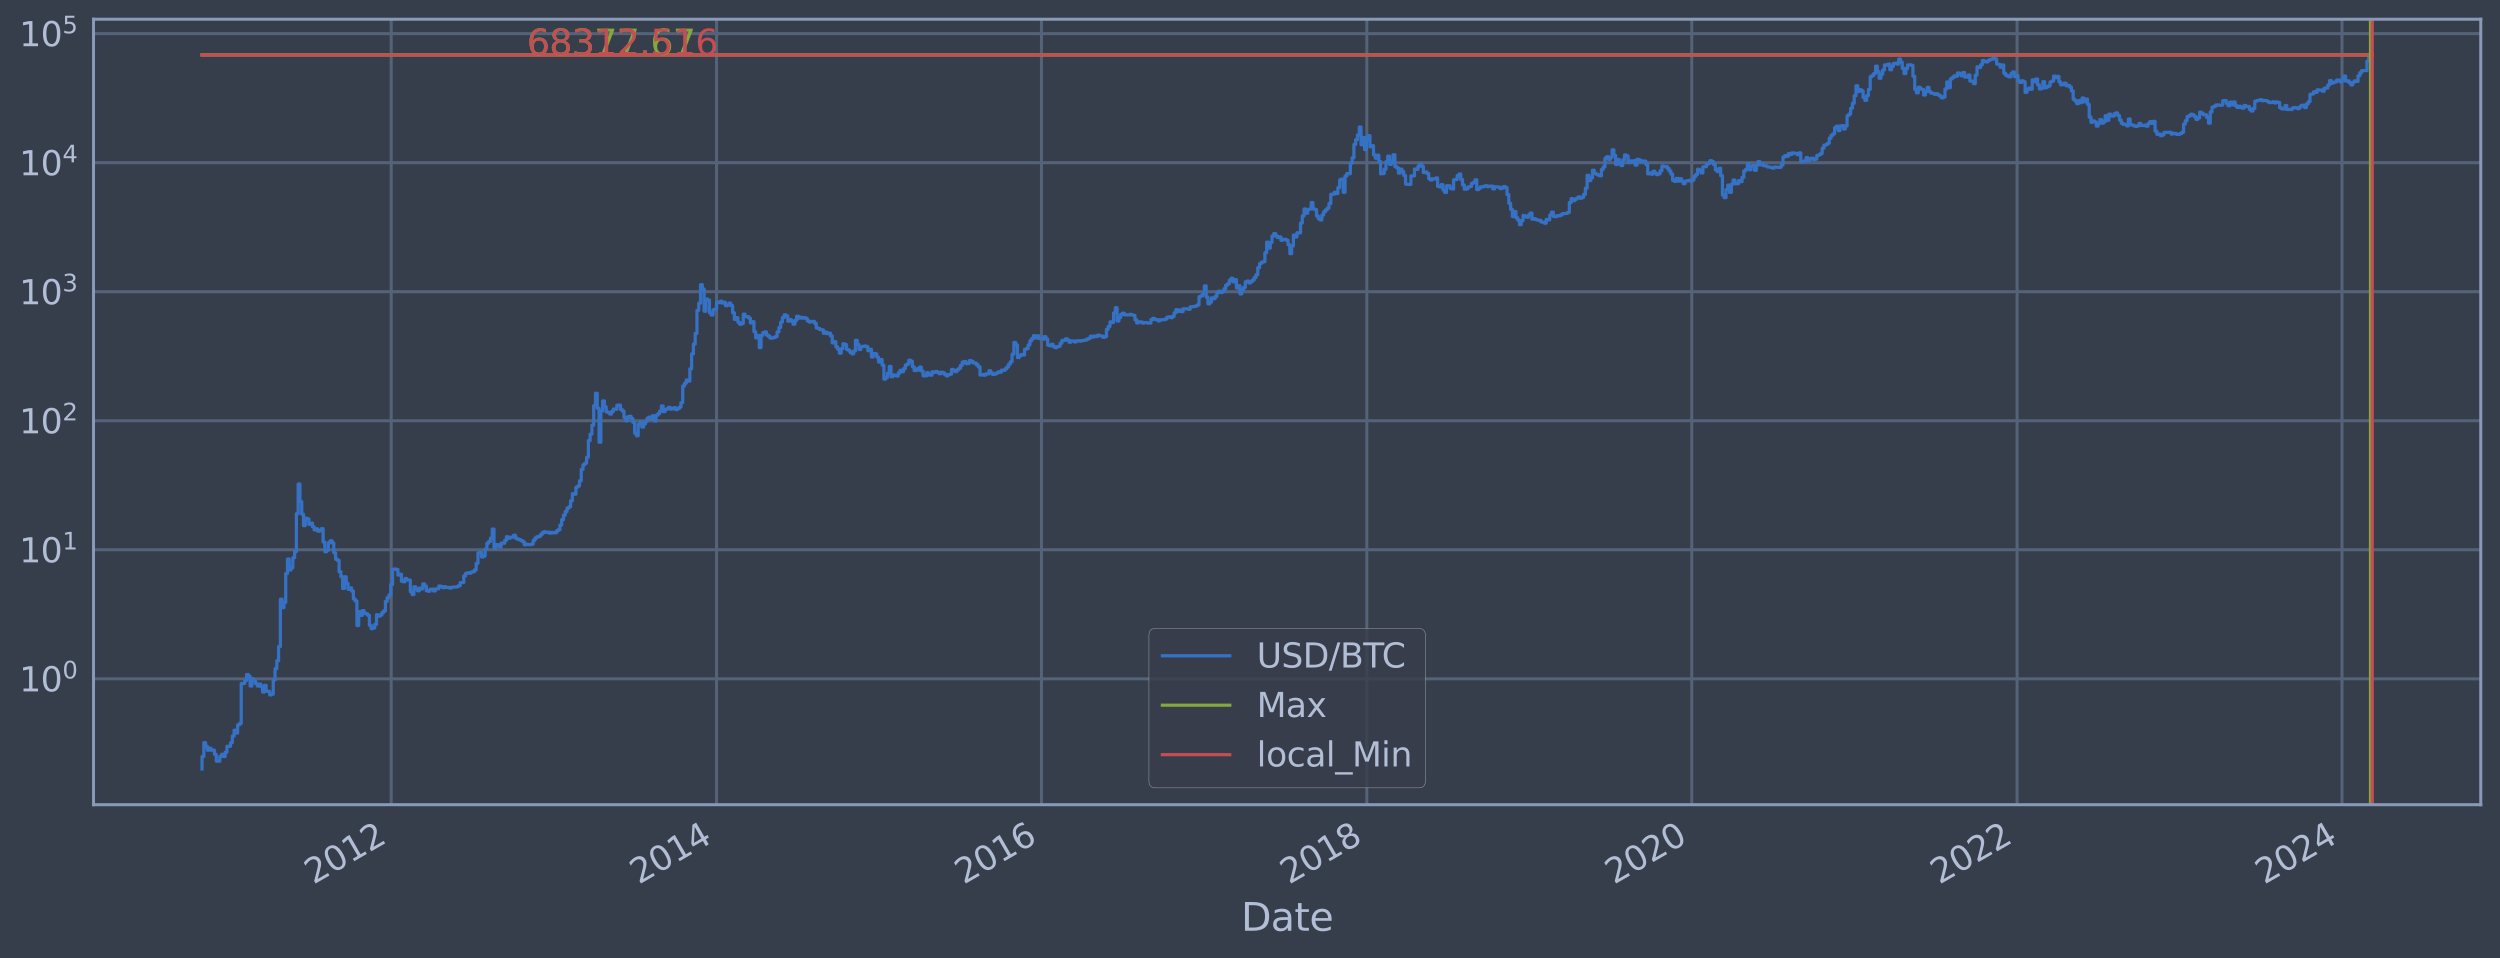 <?xml version="1.0" encoding="utf-8" standalone="no"?>
<!DOCTYPE svg PUBLIC "-//W3C//DTD SVG 1.1//EN"
  "http://www.w3.org/Graphics/SVG/1.1/DTD/svg11.dtd">
<svg xmlns:xlink="http://www.w3.org/1999/xlink" width="934.976pt" height="358.291pt" viewBox="0 0 934.976 358.291" xmlns="http://www.w3.org/2000/svg" version="1.1">
 <defs>
  <style type="text/css">*{stroke-linejoin: round; stroke-linecap: butt}</style>
 </defs>
 <g id="figure_1">
  <g id="patch_1">
   <path d="M 0 358.291 
L 934.976 358.291 
L 934.976 0 
L 0 0 
z
" style="fill: #373e4b"/>
  </g>
  <g id="axes_1">
   <g id="patch_2">
    <path d="M 34.976 300.96 
L 927.776 300.96 
L 927.776 7.2 
L 34.976 7.2 
z
" style="fill: #373e4b"/>
   </g>
   <g id="matplotlib.axis_1">
    <g id="xtick_1">
     <g id="line2d_1">
      <path d="M 146.302 300.96 
L 146.302 7.2 
" clip-path="url(#pf07224a113)" style="fill: none; stroke: #546379; stroke-width: 1.12; stroke-linecap: square"/>
     </g>
     <g id="line2d_2"/>
     <g id="text_1">
      <!-- 2012 -->
      <g style="fill: #b1bed6" transform="translate(117.221 330.885) rotate(-30) scale(0.126 -0.126)">
       <defs>
        <path id="DejaVuSans-32" d="M 1228 531 
L 3431 531 
L 3431 0 
L 469 0 
L 469 531 
Q 828 903 1448 1529 
Q 2069 2156 2228 2338 
Q 2531 2678 2651 2914 
Q 2772 3150 2772 3378 
Q 2772 3750 2511 3984 
Q 2250 4219 1831 4219 
Q 1534 4219 1204 4116 
Q 875 4013 500 3803 
L 500 4441 
Q 881 4594 1212 4672 
Q 1544 4750 1819 4750 
Q 2544 4750 2975 4387 
Q 3406 4025 3406 3419 
Q 3406 3131 3298 2873 
Q 3191 2616 2906 2266 
Q 2828 2175 2409 1742 
Q 1991 1309 1228 531 
z
" transform="scale(0.016)"/>
        <path id="DejaVuSans-30" d="M 2034 4250 
Q 1547 4250 1301 3770 
Q 1056 3291 1056 2328 
Q 1056 1369 1301 889 
Q 1547 409 2034 409 
Q 2525 409 2770 889 
Q 3016 1369 3016 2328 
Q 3016 3291 2770 3770 
Q 2525 4250 2034 4250 
z
M 2034 4750 
Q 2819 4750 3233 4129 
Q 3647 3509 3647 2328 
Q 3647 1150 3233 529 
Q 2819 -91 2034 -91 
Q 1250 -91 836 529 
Q 422 1150 422 2328 
Q 422 3509 836 4129 
Q 1250 4750 2034 4750 
z
" transform="scale(0.016)"/>
        <path id="DejaVuSans-31" d="M 794 531 
L 1825 531 
L 1825 4091 
L 703 3866 
L 703 4441 
L 1819 4666 
L 2450 4666 
L 2450 531 
L 3481 531 
L 3481 0 
L 794 0 
L 794 531 
z
" transform="scale(0.016)"/>
       </defs>
       <use xlink:href="#DejaVuSans-32"/>
       <use xlink:href="#DejaVuSans-30" x="63.623"/>
       <use xlink:href="#DejaVuSans-31" x="127.246"/>
       <use xlink:href="#DejaVuSans-32" x="190.869"/>
      </g>
     </g>
    </g>
    <g id="xtick_2">
     <g id="line2d_3">
      <path d="M 267.983 300.96 
L 267.983 7.2 
" clip-path="url(#pf07224a113)" style="fill: none; stroke: #546379; stroke-width: 1.12; stroke-linecap: square"/>
     </g>
     <g id="line2d_4"/>
     <g id="text_2">
      <!-- 2014 -->
      <g style="fill: #b1bed6" transform="translate(238.902 330.885) rotate(-30) scale(0.126 -0.126)">
       <defs>
        <path id="DejaVuSans-34" d="M 2419 4116 
L 825 1625 
L 2419 1625 
L 2419 4116 
z
M 2253 4666 
L 3047 4666 
L 3047 1625 
L 3713 1625 
L 3713 1100 
L 3047 1100 
L 3047 0 
L 2419 0 
L 2419 1100 
L 313 1100 
L 313 1709 
L 2253 4666 
z
" transform="scale(0.016)"/>
       </defs>
       <use xlink:href="#DejaVuSans-32"/>
       <use xlink:href="#DejaVuSans-30" x="63.623"/>
       <use xlink:href="#DejaVuSans-31" x="127.246"/>
       <use xlink:href="#DejaVuSans-34" x="190.869"/>
      </g>
     </g>
    </g>
    <g id="xtick_3">
     <g id="line2d_5">
      <path d="M 389.498 300.96 
L 389.498 7.2 
" clip-path="url(#pf07224a113)" style="fill: none; stroke: #546379; stroke-width: 1.12; stroke-linecap: square"/>
     </g>
     <g id="line2d_6"/>
     <g id="text_3">
      <!-- 2016 -->
      <g style="fill: #b1bed6" transform="translate(360.417 330.885) rotate(-30) scale(0.126 -0.126)">
       <defs>
        <path id="DejaVuSans-36" d="M 2113 2584 
Q 1688 2584 1439 2293 
Q 1191 2003 1191 1497 
Q 1191 994 1439 701 
Q 1688 409 2113 409 
Q 2538 409 2786 701 
Q 3034 994 3034 1497 
Q 3034 2003 2786 2293 
Q 2538 2584 2113 2584 
z
M 3366 4563 
L 3366 3988 
Q 3128 4100 2886 4159 
Q 2644 4219 2406 4219 
Q 1781 4219 1451 3797 
Q 1122 3375 1075 2522 
Q 1259 2794 1537 2939 
Q 1816 3084 2150 3084 
Q 2853 3084 3261 2657 
Q 3669 2231 3669 1497 
Q 3669 778 3244 343 
Q 2819 -91 2113 -91 
Q 1303 -91 875 529 
Q 447 1150 447 2328 
Q 447 3434 972 4092 
Q 1497 4750 2381 4750 
Q 2619 4750 2861 4703 
Q 3103 4656 3366 4563 
z
" transform="scale(0.016)"/>
       </defs>
       <use xlink:href="#DejaVuSans-32"/>
       <use xlink:href="#DejaVuSans-30" x="63.623"/>
       <use xlink:href="#DejaVuSans-31" x="127.246"/>
       <use xlink:href="#DejaVuSans-36" x="190.869"/>
      </g>
     </g>
    </g>
    <g id="xtick_4">
     <g id="line2d_7">
      <path d="M 511.178 300.96 
L 511.178 7.2 
" clip-path="url(#pf07224a113)" style="fill: none; stroke: #546379; stroke-width: 1.12; stroke-linecap: square"/>
     </g>
     <g id="line2d_8"/>
     <g id="text_4">
      <!-- 2018 -->
      <g style="fill: #b1bed6" transform="translate(482.097 330.885) rotate(-30) scale(0.126 -0.126)">
       <defs>
        <path id="DejaVuSans-38" d="M 2034 2216 
Q 1584 2216 1326 1975 
Q 1069 1734 1069 1313 
Q 1069 891 1326 650 
Q 1584 409 2034 409 
Q 2484 409 2743 651 
Q 3003 894 3003 1313 
Q 3003 1734 2745 1975 
Q 2488 2216 2034 2216 
z
M 1403 2484 
Q 997 2584 770 2862 
Q 544 3141 544 3541 
Q 544 4100 942 4425 
Q 1341 4750 2034 4750 
Q 2731 4750 3128 4425 
Q 3525 4100 3525 3541 
Q 3525 3141 3298 2862 
Q 3072 2584 2669 2484 
Q 3125 2378 3379 2068 
Q 3634 1759 3634 1313 
Q 3634 634 3220 271 
Q 2806 -91 2034 -91 
Q 1263 -91 848 271 
Q 434 634 434 1313 
Q 434 1759 690 2068 
Q 947 2378 1403 2484 
z
M 1172 3481 
Q 1172 3119 1398 2916 
Q 1625 2713 2034 2713 
Q 2441 2713 2670 2916 
Q 2900 3119 2900 3481 
Q 2900 3844 2670 4047 
Q 2441 4250 2034 4250 
Q 1625 4250 1398 4047 
Q 1172 3844 1172 3481 
z
" transform="scale(0.016)"/>
       </defs>
       <use xlink:href="#DejaVuSans-32"/>
       <use xlink:href="#DejaVuSans-30" x="63.623"/>
       <use xlink:href="#DejaVuSans-31" x="127.246"/>
       <use xlink:href="#DejaVuSans-38" x="190.869"/>
      </g>
     </g>
    </g>
    <g id="xtick_5">
     <g id="line2d_9">
      <path d="M 632.693 300.96 
L 632.693 7.2 
" clip-path="url(#pf07224a113)" style="fill: none; stroke: #546379; stroke-width: 1.12; stroke-linecap: square"/>
     </g>
     <g id="line2d_10"/>
     <g id="text_5">
      <!-- 2020 -->
      <g style="fill: #b1bed6" transform="translate(603.612 330.885) rotate(-30) scale(0.126 -0.126)">
       <use xlink:href="#DejaVuSans-32"/>
       <use xlink:href="#DejaVuSans-30" x="63.623"/>
       <use xlink:href="#DejaVuSans-32" x="127.246"/>
       <use xlink:href="#DejaVuSans-30" x="190.869"/>
      </g>
     </g>
    </g>
    <g id="xtick_6">
     <g id="line2d_11">
      <path d="M 754.373 300.96 
L 754.373 7.2 
" clip-path="url(#pf07224a113)" style="fill: none; stroke: #546379; stroke-width: 1.12; stroke-linecap: square"/>
     </g>
     <g id="line2d_12"/>
     <g id="text_6">
      <!-- 2022 -->
      <g style="fill: #b1bed6" transform="translate(725.292 330.885) rotate(-30) scale(0.126 -0.126)">
       <use xlink:href="#DejaVuSans-32"/>
       <use xlink:href="#DejaVuSans-30" x="63.623"/>
       <use xlink:href="#DejaVuSans-32" x="127.246"/>
       <use xlink:href="#DejaVuSans-32" x="190.869"/>
      </g>
     </g>
    </g>
    <g id="xtick_7">
     <g id="line2d_13">
      <path d="M 875.888 300.96 
L 875.888 7.2 
" clip-path="url(#pf07224a113)" style="fill: none; stroke: #546379; stroke-width: 1.12; stroke-linecap: square"/>
     </g>
     <g id="line2d_14"/>
     <g id="text_7">
      <!-- 2024 -->
      <g style="fill: #b1bed6" transform="translate(846.807 330.885) rotate(-30) scale(0.126 -0.126)">
       <use xlink:href="#DejaVuSans-32"/>
       <use xlink:href="#DejaVuSans-30" x="63.623"/>
       <use xlink:href="#DejaVuSans-32" x="127.246"/>
       <use xlink:href="#DejaVuSans-34" x="190.869"/>
      </g>
     </g>
    </g>
    <g id="text_8">
     <!-- Date -->
     <g style="fill: #b1bed6" transform="translate(464.167 348.096) scale(0.144 -0.144)">
      <defs>
       <path id="DejaVuSans-44" d="M 1259 4147 
L 1259 519 
L 2022 519 
Q 2988 519 3436 956 
Q 3884 1394 3884 2338 
Q 3884 3275 3436 3711 
Q 2988 4147 2022 4147 
L 1259 4147 
z
M 628 4666 
L 1925 4666 
Q 3281 4666 3915 4102 
Q 4550 3538 4550 2338 
Q 4550 1131 3912 565 
Q 3275 0 1925 0 
L 628 0 
L 628 4666 
z
" transform="scale(0.016)"/>
       <path id="DejaVuSans-61" d="M 2194 1759 
Q 1497 1759 1228 1600 
Q 959 1441 959 1056 
Q 959 750 1161 570 
Q 1363 391 1709 391 
Q 2188 391 2477 730 
Q 2766 1069 2766 1631 
L 2766 1759 
L 2194 1759 
z
M 3341 1997 
L 3341 0 
L 2766 0 
L 2766 531 
Q 2569 213 2275 61 
Q 1981 -91 1556 -91 
Q 1019 -91 701 211 
Q 384 513 384 1019 
Q 384 1609 779 1909 
Q 1175 2209 1959 2209 
L 2766 2209 
L 2766 2266 
Q 2766 2663 2505 2880 
Q 2244 3097 1772 3097 
Q 1472 3097 1187 3025 
Q 903 2953 641 2809 
L 641 3341 
Q 956 3463 1253 3523 
Q 1550 3584 1831 3584 
Q 2591 3584 2966 3190 
Q 3341 2797 3341 1997 
z
" transform="scale(0.016)"/>
       <path id="DejaVuSans-74" d="M 1172 4494 
L 1172 3500 
L 2356 3500 
L 2356 3053 
L 1172 3053 
L 1172 1153 
Q 1172 725 1289 603 
Q 1406 481 1766 481 
L 2356 481 
L 2356 0 
L 1766 0 
Q 1100 0 847 248 
Q 594 497 594 1153 
L 594 3053 
L 172 3053 
L 172 3500 
L 594 3500 
L 594 4494 
L 1172 4494 
z
" transform="scale(0.016)"/>
       <path id="DejaVuSans-65" d="M 3597 1894 
L 3597 1613 
L 953 1613 
Q 991 1019 1311 708 
Q 1631 397 2203 397 
Q 2534 397 2845 478 
Q 3156 559 3463 722 
L 3463 178 
Q 3153 47 2828 -22 
Q 2503 -91 2169 -91 
Q 1331 -91 842 396 
Q 353 884 353 1716 
Q 353 2575 817 3079 
Q 1281 3584 2069 3584 
Q 2775 3584 3186 3129 
Q 3597 2675 3597 1894 
z
M 3022 2063 
Q 3016 2534 2758 2815 
Q 2500 3097 2075 3097 
Q 1594 3097 1305 2825 
Q 1016 2553 972 2059 
L 3022 2063 
z
" transform="scale(0.016)"/>
      </defs>
      <use xlink:href="#DejaVuSans-44"/>
      <use xlink:href="#DejaVuSans-61" x="77.002"/>
      <use xlink:href="#DejaVuSans-74" x="138.281"/>
      <use xlink:href="#DejaVuSans-65" x="177.49"/>
     </g>
    </g>
   </g>
   <g id="matplotlib.axis_2">
    <g id="ytick_1">
     <g id="line2d_15">
      <path d="M 34.976 253.876 
L 927.776 253.876 
" clip-path="url(#pf07224a113)" style="fill: none; stroke: #546379; stroke-width: 1.12; stroke-linecap: square"/>
     </g>
     <g id="line2d_16"/>
     <g id="text_9">
      <!-- $\mathdefault{10^{0}}$ -->
      <g style="fill: #b1bed6" transform="translate(7.2 258.663) scale(0.126 -0.126)">
       <use xlink:href="#DejaVuSans-31" transform="translate(0 0.766)"/>
       <use xlink:href="#DejaVuSans-30" transform="translate(63.623 0.766)"/>
       <use xlink:href="#DejaVuSans-30" transform="translate(128.203 39.047) scale(0.7)"/>
      </g>
     </g>
    </g>
    <g id="ytick_2">
     <g id="line2d_17">
      <path d="M 34.976 205.618 
L 927.776 205.618 
" clip-path="url(#pf07224a113)" style="fill: none; stroke: #546379; stroke-width: 1.12; stroke-linecap: square"/>
     </g>
     <g id="line2d_18"/>
     <g id="text_10">
      <!-- $\mathdefault{10^{1}}$ -->
      <g style="fill: #b1bed6" transform="translate(7.2 210.405) scale(0.126 -0.126)">
       <use xlink:href="#DejaVuSans-31" transform="translate(0 0.684)"/>
       <use xlink:href="#DejaVuSans-30" transform="translate(63.623 0.684)"/>
       <use xlink:href="#DejaVuSans-31" transform="translate(128.203 38.966) scale(0.7)"/>
      </g>
     </g>
    </g>
    <g id="ytick_3">
     <g id="line2d_19">
      <path d="M 34.976 157.36 
L 927.776 157.36 
" clip-path="url(#pf07224a113)" style="fill: none; stroke: #546379; stroke-width: 1.12; stroke-linecap: square"/>
     </g>
     <g id="line2d_20"/>
     <g id="text_11">
      <!-- $\mathdefault{10^{2}}$ -->
      <g style="fill: #b1bed6" transform="translate(7.2 162.147) scale(0.126 -0.126)">
       <use xlink:href="#DejaVuSans-31" transform="translate(0 0.766)"/>
       <use xlink:href="#DejaVuSans-30" transform="translate(63.623 0.766)"/>
       <use xlink:href="#DejaVuSans-32" transform="translate(128.203 39.047) scale(0.7)"/>
      </g>
     </g>
    </g>
    <g id="ytick_4">
     <g id="line2d_21">
      <path d="M 34.976 109.102 
L 927.776 109.102 
" clip-path="url(#pf07224a113)" style="fill: none; stroke: #546379; stroke-width: 1.12; stroke-linecap: square"/>
     </g>
     <g id="line2d_22"/>
     <g id="text_12">
      <!-- $\mathdefault{10^{3}}$ -->
      <g style="fill: #b1bed6" transform="translate(7.2 113.889) scale(0.126 -0.126)">
       <defs>
        <path id="DejaVuSans-33" d="M 2597 2516 
Q 3050 2419 3304 2112 
Q 3559 1806 3559 1356 
Q 3559 666 3084 287 
Q 2609 -91 1734 -91 
Q 1441 -91 1130 -33 
Q 819 25 488 141 
L 488 750 
Q 750 597 1062 519 
Q 1375 441 1716 441 
Q 2309 441 2620 675 
Q 2931 909 2931 1356 
Q 2931 1769 2642 2001 
Q 2353 2234 1838 2234 
L 1294 2234 
L 1294 2753 
L 1863 2753 
Q 2328 2753 2575 2939 
Q 2822 3125 2822 3475 
Q 2822 3834 2567 4026 
Q 2313 4219 1838 4219 
Q 1578 4219 1281 4162 
Q 984 4106 628 3988 
L 628 4550 
Q 988 4650 1302 4700 
Q 1616 4750 1894 4750 
Q 2613 4750 3031 4423 
Q 3450 4097 3450 3541 
Q 3450 3153 3228 2886 
Q 3006 2619 2597 2516 
z
" transform="scale(0.016)"/>
       </defs>
       <use xlink:href="#DejaVuSans-31" transform="translate(0 0.766)"/>
       <use xlink:href="#DejaVuSans-30" transform="translate(63.623 0.766)"/>
       <use xlink:href="#DejaVuSans-33" transform="translate(128.203 39.047) scale(0.7)"/>
      </g>
     </g>
    </g>
    <g id="ytick_5">
     <g id="line2d_23">
      <path d="M 34.976 60.844 
L 927.776 60.844 
" clip-path="url(#pf07224a113)" style="fill: none; stroke: #546379; stroke-width: 1.12; stroke-linecap: square"/>
     </g>
     <g id="line2d_24"/>
     <g id="text_13">
      <!-- $\mathdefault{10^{4}}$ -->
      <g style="fill: #b1bed6" transform="translate(7.2 65.631) scale(0.126 -0.126)">
       <use xlink:href="#DejaVuSans-31" transform="translate(0 0.684)"/>
       <use xlink:href="#DejaVuSans-30" transform="translate(63.623 0.684)"/>
       <use xlink:href="#DejaVuSans-34" transform="translate(128.203 38.966) scale(0.7)"/>
      </g>
     </g>
    </g>
    <g id="ytick_6">
     <g id="line2d_25">
      <path d="M 34.976 12.586 
L 927.776 12.586 
" clip-path="url(#pf07224a113)" style="fill: none; stroke: #546379; stroke-width: 1.12; stroke-linecap: square"/>
     </g>
     <g id="line2d_26"/>
     <g id="text_14">
      <!-- $\mathdefault{10^{5}}$ -->
      <g style="fill: #b1bed6" transform="translate(7.2 17.373) scale(0.126 -0.126)">
       <defs>
        <path id="DejaVuSans-35" d="M 691 4666 
L 3169 4666 
L 3169 4134 
L 1269 4134 
L 1269 2991 
Q 1406 3038 1543 3061 
Q 1681 3084 1819 3084 
Q 2600 3084 3056 2656 
Q 3513 2228 3513 1497 
Q 3513 744 3044 326 
Q 2575 -91 1722 -91 
Q 1428 -91 1123 -41 
Q 819 9 494 109 
L 494 744 
Q 775 591 1075 516 
Q 1375 441 1709 441 
Q 2250 441 2565 725 
Q 2881 1009 2881 1497 
Q 2881 1984 2565 2268 
Q 2250 2553 1709 2553 
Q 1456 2553 1204 2497 
Q 953 2441 691 2322 
L 691 4666 
z
" transform="scale(0.016)"/>
       </defs>
       <use xlink:href="#DejaVuSans-31" transform="translate(0 0.684)"/>
       <use xlink:href="#DejaVuSans-30" transform="translate(63.623 0.684)"/>
       <use xlink:href="#DejaVuSans-35" transform="translate(128.203 38.966) scale(0.7)"/>
      </g>
     </g>
    </g>
    <g id="ytick_7">
     <g id="line2d_27"/>
    </g>
    <g id="ytick_8">
     <g id="line2d_28"/>
    </g>
    <g id="ytick_9">
     <g id="line2d_29"/>
    </g>
    <g id="ytick_10">
     <g id="line2d_30"/>
    </g>
    <g id="ytick_11">
     <g id="line2d_31"/>
    </g>
    <g id="ytick_12">
     <g id="line2d_32"/>
    </g>
    <g id="ytick_13">
     <g id="line2d_33"/>
    </g>
    <g id="ytick_14">
     <g id="line2d_34"/>
    </g>
    <g id="ytick_15">
     <g id="line2d_35"/>
    </g>
    <g id="ytick_16">
     <g id="line2d_36"/>
    </g>
    <g id="ytick_17">
     <g id="line2d_37"/>
    </g>
    <g id="ytick_18">
     <g id="line2d_38"/>
    </g>
    <g id="ytick_19">
     <g id="line2d_39"/>
    </g>
    <g id="ytick_20">
     <g id="line2d_40"/>
    </g>
    <g id="ytick_21">
     <g id="line2d_41"/>
    </g>
    <g id="ytick_22">
     <g id="line2d_42"/>
    </g>
    <g id="ytick_23">
     <g id="line2d_43"/>
    </g>
    <g id="ytick_24">
     <g id="line2d_44"/>
    </g>
    <g id="ytick_25">
     <g id="line2d_45"/>
    </g>
    <g id="ytick_26">
     <g id="line2d_46"/>
    </g>
    <g id="ytick_27">
     <g id="line2d_47"/>
    </g>
    <g id="ytick_28">
     <g id="line2d_48"/>
    </g>
    <g id="ytick_29">
     <g id="line2d_49"/>
    </g>
    <g id="ytick_30">
     <g id="line2d_50"/>
    </g>
    <g id="ytick_31">
     <g id="line2d_51"/>
    </g>
    <g id="ytick_32">
     <g id="line2d_52"/>
    </g>
    <g id="ytick_33">
     <g id="line2d_53"/>
    </g>
    <g id="ytick_34">
     <g id="line2d_54"/>
    </g>
    <g id="ytick_35">
     <g id="line2d_55"/>
    </g>
    <g id="ytick_36">
     <g id="line2d_56"/>
    </g>
    <g id="ytick_37">
     <g id="line2d_57"/>
    </g>
    <g id="ytick_38">
     <g id="line2d_58"/>
    </g>
    <g id="ytick_39">
     <g id="line2d_59"/>
    </g>
    <g id="ytick_40">
     <g id="line2d_60"/>
    </g>
    <g id="ytick_41">
     <g id="line2d_61"/>
    </g>
    <g id="ytick_42">
     <g id="line2d_62"/>
    </g>
    <g id="ytick_43">
     <g id="line2d_63"/>
    </g>
    <g id="ytick_44">
     <g id="line2d_64"/>
    </g>
    <g id="ytick_45">
     <g id="line2d_65"/>
    </g>
    <g id="ytick_46">
     <g id="line2d_66"/>
    </g>
    <g id="ytick_47">
     <g id="line2d_67"/>
    </g>
    <g id="ytick_48">
     <g id="line2d_68"/>
    </g>
    <g id="ytick_49">
     <g id="line2d_69"/>
    </g>
    <g id="ytick_50">
     <g id="line2d_70"/>
    </g>
    <g id="ytick_51">
     <g id="line2d_71"/>
    </g>
    <g id="ytick_52">
     <g id="line2d_72"/>
    </g>
    <g id="ytick_53">
     <g id="line2d_73"/>
    </g>
    <g id="ytick_54">
     <g id="line2d_74"/>
    </g>
   </g>
   <g id="line2d_75">
    <path d="M 75.558 287.607 
L 75.558 282.931 
L 76.224 282.931 
L 76.224 277.757 
L 76.889 277.757 
L 76.889 279.109 
L 77.555 279.109 
L 77.555 280.555 
L 78.221 280.555 
L 78.221 279.82 
L 78.887 279.82 
L 78.887 280.555 
L 80.219 280.555 
L 80.219 282.109 
L 80.884 282.109 
L 80.884 284.678 
L 82.216 284.678 
L 82.216 282.931 
L 82.882 282.931 
L 82.882 282.109 
L 83.548 282.109 
L 83.548 282.931 
L 84.214 282.931 
L 84.214 281.318 
L 84.879 281.318 
L 84.879 279.109 
L 86.211 279.109 
L 86.211 277.757 
L 86.877 277.757 
L 86.877 275.288 
L 87.543 275.288 
L 87.543 273.08 
L 88.209 273.08 
L 88.209 274.155 
L 88.874 274.155 
L 88.874 271.083 
L 89.54 271.083 
L 89.54 270.612 
L 90.206 270.612 
L 90.206 255.624 
L 91.538 255.624 
L 91.538 254.515 
L 92.204 254.515 
L 92.204 252.263 
L 92.869 252.263 
L 92.869 252.854 
L 93.535 252.854 
L 93.535 256.555 
L 94.201 256.555 
L 94.201 253.876 
L 94.867 253.876 
L 94.867 254.515 
L 95.533 254.515 
L 95.533 255.624 
L 96.199 255.624 
L 96.199 256.555 
L 96.864 256.555 
L 96.864 255.853 
L 97.53 255.853 
L 97.53 256.795 
L 98.196 256.795 
L 98.196 258.817 
L 98.862 258.817 
L 98.862 256.319 
L 99.528 256.319 
L 99.528 258.553 
L 100.859 258.553 
L 100.859 259.906 
L 101.525 259.906 
L 101.525 259.628 
L 102.191 259.628 
L 102.191 254.3 
L 102.857 254.3 
L 102.857 250.055 
L 103.523 250.055 
L 103.523 247.126 
L 104.189 247.126 
L 104.189 241.792 
L 104.854 241.792 
L 104.854 224.101 
L 105.52 224.101 
L 105.52 227.264 
L 106.186 227.264 
L 106.186 225.299 
L 106.852 225.299 
L 106.852 214.486 
L 107.518 214.486 
L 107.518 209.098 
L 108.184 209.098 
L 108.184 213.154 
L 108.849 213.154 
L 108.849 212.3 
L 109.515 212.3 
L 109.515 208.585 
L 110.181 208.585 
L 110.181 206.322 
L 110.847 206.322 
L 110.847 192.111 
L 111.513 192.111 
L 111.513 181.019 
L 112.179 181.019 
L 112.179 187.569 
L 112.844 187.569 
L 112.844 192.31 
L 113.51 192.31 
L 113.51 196.582 
L 114.176 196.582 
L 114.176 193.794 
L 114.842 193.794 
L 114.842 194.07 
L 115.508 194.07 
L 115.508 196.111 
L 116.174 196.111 
L 116.174 195.637 
L 116.839 195.637 
L 116.839 197.023 
L 117.505 197.023 
L 117.505 198.195 
L 118.171 198.195 
L 118.171 197.773 
L 118.837 197.773 
L 118.837 198.671 
L 119.503 198.671 
L 119.503 198.417 
L 120.169 198.417 
L 120.169 197.716 
L 120.834 197.716 
L 120.834 202.689 
L 121.5 202.689 
L 121.5 206.343 
L 122.166 206.343 
L 122.166 205.765 
L 122.832 205.765 
L 122.832 202.946 
L 123.498 202.946 
L 123.498 202.238 
L 124.164 202.238 
L 124.164 203.057 
L 124.829 203.057 
L 124.829 206.737 
L 125.495 206.737 
L 125.495 209.123 
L 126.161 209.123 
L 126.161 209.599 
L 126.827 209.599 
L 126.827 213.825 
L 127.493 213.825 
L 127.493 215.671 
L 128.159 215.671 
L 128.159 220.062 
L 128.824 220.062 
L 128.824 215.705 
L 129.49 215.705 
L 129.49 218.186 
L 130.156 218.186 
L 130.156 220.398 
L 130.822 220.398 
L 130.822 219.895 
L 131.488 219.895 
L 131.488 221.045 
L 132.154 221.045 
L 132.154 224 
L 132.819 224 
L 132.819 224.77 
L 133.485 224.77 
L 133.485 233.931 
L 134.151 233.931 
L 134.151 228.727 
L 134.817 228.727 
L 134.817 230.164 
L 135.483 230.164 
L 135.483 228.352 
L 136.149 228.352 
L 136.149 229.368 
L 136.814 229.368 
L 136.814 229.564 
L 137.48 229.564 
L 137.48 230.097 
L 138.146 230.097 
L 138.146 233.851 
L 138.812 233.851 
L 138.812 235.096 
L 139.478 235.096 
L 139.478 234.841 
L 140.144 234.841 
L 140.144 233.531 
L 140.809 233.531 
L 140.809 229.895 
L 141.475 229.895 
L 141.475 230.436 
L 142.141 230.436 
L 142.141 230.029 
L 142.807 230.029 
L 142.807 229.109 
L 143.473 229.109 
L 143.473 228.476 
L 144.139 228.476 
L 144.139 224.927 
L 144.804 224.927 
L 144.804 223.552 
L 145.47 223.552 
L 145.47 222.494 
L 146.136 222.494 
L 146.136 218.649 
L 146.802 218.649 
L 146.802 212.915 
L 147.468 212.915 
L 147.468 212.796 
L 148.133 212.796 
L 148.133 212.974 
L 148.799 212.974 
L 148.799 215.07 
L 149.465 215.07 
L 149.465 214.744 
L 150.131 214.744 
L 150.131 217.399 
L 150.797 217.399 
L 150.797 217.584 
L 151.463 217.584 
L 151.463 216.359 
L 152.128 216.359 
L 152.128 216.891 
L 153.46 216.963 
L 153.46 221.265 
L 154.126 221.265 
L 154.126 222.354 
L 154.792 222.354 
L 154.792 219.445 
L 155.458 219.445 
L 155.458 220.229 
L 156.123 220.229 
L 156.123 220.957 
L 156.789 220.957 
L 156.789 219.937 
L 157.455 219.937 
L 157.455 220.229 
L 158.121 220.229 
L 158.121 218.378 
L 158.787 218.378 
L 158.787 219.203 
L 159.453 219.203 
L 159.453 220.957 
L 160.118 220.957 
L 160.118 221.132 
L 160.784 221.132 
L 160.784 220.398 
L 162.116 220.314 
L 162.116 221.001 
L 162.782 221.001 
L 162.782 220.272 
L 164.113 220.187 
L 164.113 219.163 
L 164.779 219.163 
L 164.779 219.364 
L 165.445 219.364 
L 165.445 219.772 
L 166.111 219.772 
L 166.111 219.404 
L 166.777 219.404 
L 166.777 219.73 
L 168.108 219.73 
L 168.108 219.937 
L 168.774 219.937 
L 168.774 219.607 
L 170.772 219.526 
L 170.772 219.404 
L 171.438 219.404 
L 171.438 219.043 
L 172.103 219.043 
L 172.103 217.92 
L 173.435 217.845 
L 173.435 215.402 
L 174.101 215.402 
L 174.101 214.454 
L 174.767 214.454 
L 174.767 214.2 
L 175.433 214.2 
L 175.433 214.39 
L 176.098 214.39 
L 176.098 213.98 
L 176.764 213.98 
L 176.764 213.825 
L 177.43 213.825 
L 177.43 213.154 
L 178.096 213.154 
L 178.096 210.692 
L 178.762 210.692 
L 178.762 206.76 
L 179.428 206.76 
L 179.428 206.627 
L 180.093 206.627 
L 180.093 208.297 
L 180.759 208.297 
L 180.759 207.943 
L 181.425 207.943 
L 181.425 205.368 
L 182.091 205.368 
L 182.091 203.187 
L 182.757 203.187 
L 182.757 202.508 
L 183.423 202.508 
L 183.423 201.28 
L 184.088 201.28 
L 184.088 197.86 
L 184.754 197.86 
L 184.754 205.08 
L 185.42 205.08 
L 185.42 203.64 
L 186.086 203.64 
L 186.086 203.793 
L 186.752 203.793 
L 186.752 204.556 
L 187.418 204.556 
L 187.418 203.113 
L 188.749 203.168 
L 188.749 202.078 
L 189.415 202.078 
L 189.415 200.725 
L 190.081 200.725 
L 190.081 201.314 
L 190.747 201.314 
L 190.747 201.009 
L 191.413 201.009 
L 191.413 200.808 
L 192.078 200.808 
L 192.078 200.168 
L 192.744 200.168 
L 192.744 201.28 
L 193.41 201.28 
L 193.41 201.623 
L 194.076 201.623 
L 194.076 201.832 
L 194.742 201.832 
L 194.742 202.149 
L 195.408 202.149 
L 195.408 202.58 
L 196.073 202.58 
L 196.073 203.755 
L 196.739 203.755 
L 196.739 203.507 
L 197.405 203.507 
L 197.405 203.678 
L 198.737 203.716 
L 198.737 203.488 
L 199.403 203.488 
L 199.403 202.114 
L 200.068 202.114 
L 200.068 201.246 
L 200.734 201.246 
L 200.734 200.741 
L 202.066 200.675 
L 202.066 199.975 
L 202.732 199.975 
L 202.732 199.251 
L 203.398 199.251 
L 203.398 198.868 
L 204.063 198.868 
L 204.063 199.128 
L 205.395 199.02 
L 205.395 199.406 
L 206.061 199.406 
L 206.061 199.097 
L 206.727 199.097 
L 206.727 199.298 
L 208.058 199.267 
L 208.058 198.581 
L 208.724 198.581 
L 208.724 198.107 
L 209.39 198.107 
L 209.39 196.393 
L 210.056 196.393 
L 210.056 194.338 
L 210.722 194.338 
L 210.722 192.68 
L 211.388 192.68 
L 211.388 191.323 
L 212.053 191.323 
L 212.053 190.069 
L 212.719 190.069 
L 212.719 189.546 
L 213.385 189.546 
L 213.385 187.296 
L 214.051 187.296 
L 214.051 184.647 
L 214.717 184.647 
L 214.717 184.817 
L 215.383 184.817 
L 215.383 182.233 
L 216.048 182.233 
L 216.048 181.771 
L 216.714 181.771 
L 216.714 179.817 
L 217.38 179.817 
L 217.38 175.541 
L 218.046 175.541 
L 218.046 173.818 
L 218.712 173.818 
L 218.712 173.247 
L 219.378 173.247 
L 219.378 171.017 
L 220.043 171.017 
L 220.043 164.761 
L 220.709 164.761 
L 220.709 162.356 
L 221.375 162.356 
L 221.375 158.994 
L 222.041 158.994 
L 222.041 151.701 
L 222.707 151.701 
L 222.707 147.082 
L 223.373 147.082 
L 223.373 152.7 
L 224.038 152.7 
L 224.038 165.412 
L 224.704 165.412 
L 224.704 153.729 
L 225.37 153.729 
L 225.37 149.937 
L 226.036 149.937 
L 226.036 152.105 
L 226.702 152.105 
L 226.702 154.07 
L 227.367 154.07 
L 227.367 154.253 
L 228.033 154.253 
L 228.033 154.856 
L 228.699 154.856 
L 228.699 153.893 
L 229.365 153.893 
L 229.365 152.967 
L 230.697 153.073 
L 230.697 151.543 
L 232.028 151.494 
L 232.028 153.121 
L 232.694 153.121 
L 232.694 153.72 
L 233.36 153.72 
L 233.36 156.119 
L 234.026 156.119 
L 234.026 157.364 
L 234.692 157.364 
L 234.692 155.866 
L 235.357 155.866 
L 235.357 155.679 
L 236.023 155.679 
L 236.023 156.538 
L 236.689 156.538 
L 236.689 157.945 
L 237.355 157.945 
L 237.355 162.026 
L 238.021 162.026 
L 238.021 162.977 
L 238.687 162.977 
L 238.687 158.659 
L 239.352 158.659 
L 239.352 157.988 
L 240.018 157.988 
L 240.018 159.711 
L 240.684 159.711 
L 240.684 158.544 
L 241.35 158.544 
L 241.35 157.634 
L 242.016 157.634 
L 242.016 156.414 
L 242.682 156.414 
L 242.682 155.997 
L 243.347 155.997 
L 243.347 156.781 
L 244.013 156.781 
L 244.013 155.487 
L 244.679 155.487 
L 244.679 157.421 
L 245.345 157.421 
L 245.345 155.281 
L 246.011 155.281 
L 246.011 154.747 
L 246.677 154.747 
L 246.677 153.803 
L 247.342 153.803 
L 247.342 151.847 
L 248.008 151.847 
L 248.008 153.961 
L 248.674 153.961 
L 248.674 153.189 
L 249.34 153.189 
L 249.34 152.843 
L 250.006 152.843 
L 250.006 152.331 
L 250.672 152.331 
L 250.672 153.033 
L 251.337 153.033 
L 251.337 152.742 
L 252.003 152.742 
L 252.003 152.475 
L 252.669 152.475 
L 252.669 153.203 
L 253.335 153.203 
L 253.335 152.832 
L 254.001 152.832 
L 254.001 152.254 
L 254.667 152.254 
L 254.667 150.581 
L 255.332 150.581 
L 255.332 144.341 
L 255.998 144.341 
L 255.998 143.328 
L 256.664 143.328 
L 256.664 142.122 
L 257.33 142.122 
L 257.33 142.521 
L 257.996 142.521 
L 257.996 137.94 
L 258.662 137.94 
L 258.662 132.338 
L 259.327 132.338 
L 259.327 128.676 
L 259.993 128.676 
L 259.993 124.704 
L 260.659 124.704 
L 260.659 116.081 
L 261.325 116.081 
L 261.325 113.401 
L 261.991 113.401 
L 261.991 106.468 
L 262.657 106.468 
L 262.657 108.075 
L 263.322 108.075 
L 263.322 116.401 
L 263.988 116.401 
L 263.988 111.856 
L 264.654 111.856 
L 264.654 112.191 
L 265.32 112.191 
L 265.32 117.022 
L 265.986 117.022 
L 265.986 117.811 
L 266.652 117.811 
L 266.652 115.871 
L 267.317 115.871 
L 267.317 115.641 
L 267.983 115.641 
L 267.983 113.039 
L 268.649 113.039 
L 268.649 113.177 
L 269.315 113.177 
L 269.315 112.656 
L 269.981 112.656 
L 269.981 113.334 
L 270.647 113.334 
L 270.647 113.063 
L 271.312 113.063 
L 271.312 114.309 
L 271.978 114.309 
L 271.978 114.16 
L 272.644 114.16 
L 272.644 113.336 
L 273.31 113.336 
L 273.31 114.283 
L 273.976 114.283 
L 273.976 116.959 
L 274.642 116.959 
L 274.642 119.462 
L 275.307 119.462 
L 275.307 118.787 
L 275.973 118.787 
L 275.973 120.537 
L 276.639 120.537 
L 276.639 121.272 
L 277.305 121.272 
L 277.305 120.976 
L 277.971 120.976 
L 277.971 117.474 
L 278.637 117.474 
L 278.637 118.459 
L 279.968 118.422 
L 279.968 118.962 
L 280.634 118.962 
L 280.634 120.777 
L 281.3 120.777 
L 281.3 120.31 
L 281.966 120.31 
L 281.966 124.053 
L 282.632 124.053 
L 282.632 126.35 
L 283.297 126.35 
L 283.297 125.468 
L 283.963 125.468 
L 283.963 129.997 
L 284.629 129.997 
L 284.629 125.393 
L 285.295 125.393 
L 285.295 124.393 
L 285.961 124.393 
L 285.961 124.116 
L 286.627 124.116 
L 286.627 125.309 
L 287.292 125.309 
L 287.292 125.743 
L 287.958 125.743 
L 287.958 126.464 
L 289.29 126.423 
L 289.29 126.192 
L 289.956 126.192 
L 289.956 125.878 
L 290.622 125.878 
L 290.622 124.133 
L 291.287 124.133 
L 291.287 122.491 
L 291.953 122.491 
L 291.953 120.483 
L 292.619 120.483 
L 292.619 118.762 
L 293.285 118.762 
L 293.285 117.764 
L 293.951 117.764 
L 293.951 118.169 
L 294.617 118.169 
L 294.617 120.105 
L 295.282 120.105 
L 295.282 119.531 
L 295.948 119.531 
L 295.948 120.126 
L 296.614 120.126 
L 296.614 121.226 
L 297.28 121.226 
L 297.28 119.808 
L 297.946 119.808 
L 297.946 118.281 
L 298.612 118.281 
L 298.612 118.974 
L 299.277 118.974 
L 299.277 118.653 
L 299.943 118.653 
L 299.943 118.984 
L 300.609 118.984 
L 300.609 118.786 
L 301.275 118.786 
L 301.275 119.106 
L 301.941 119.106 
L 301.941 120.03 
L 302.607 120.03 
L 302.607 120.445 
L 303.272 120.445 
L 303.272 120.214 
L 304.604 120.197 
L 304.604 120.92 
L 305.27 120.92 
L 305.27 122.651 
L 305.936 122.651 
L 305.936 122.855 
L 306.601 122.855 
L 306.601 123.295 
L 307.933 123.354 
L 307.933 124.644 
L 308.599 124.644 
L 308.599 124.228 
L 309.265 124.228 
L 309.265 124.777 
L 309.931 124.777 
L 309.931 124.62 
L 310.596 124.62 
L 310.596 125.657 
L 311.262 125.657 
L 311.262 128.246 
L 311.928 128.246 
L 311.928 127.779 
L 312.594 127.779 
L 312.594 129.722 
L 313.26 129.722 
L 313.26 130.578 
L 313.926 130.578 
L 313.926 132.081 
L 314.591 132.081 
L 314.591 130.401 
L 315.257 130.401 
L 315.257 128.578 
L 315.923 128.578 
L 315.923 128.867 
L 316.589 128.867 
L 316.589 130.678 
L 317.255 130.678 
L 317.255 131.051 
L 317.921 131.051 
L 317.921 131.849 
L 318.586 131.849 
L 318.586 132.323 
L 319.252 132.323 
L 319.252 131.289 
L 319.918 131.289 
L 319.918 127.274 
L 320.584 127.274 
L 320.584 128.844 
L 321.25 128.844 
L 321.25 130.721 
L 321.916 130.721 
L 321.916 129.682 
L 322.581 129.682 
L 322.581 129.548 
L 323.247 129.548 
L 323.247 129.402 
L 323.913 129.402 
L 323.913 129.656 
L 324.579 129.656 
L 324.579 131.177 
L 325.245 131.177 
L 325.245 130.643 
L 325.911 130.643 
L 325.911 133.496 
L 326.576 133.496 
L 326.576 132.212 
L 327.242 132.212 
L 327.242 132.342 
L 327.908 132.342 
L 327.908 133.581 
L 328.574 133.581 
L 328.574 135.404 
L 329.24 135.404 
L 329.24 134.476 
L 329.906 134.476 
L 329.906 136.568 
L 330.571 136.568 
L 330.571 141.79 
L 331.237 141.79 
L 331.237 141.219 
L 331.903 141.219 
L 331.903 139.569 
L 332.569 139.569 
L 332.569 137.053 
L 333.235 137.053 
L 333.235 140.907 
L 333.901 140.907 
L 333.901 140.206 
L 334.566 140.206 
L 334.566 140.464 
L 335.232 140.464 
L 335.232 140.615 
L 335.898 140.615 
L 335.898 139.498 
L 336.564 139.498 
L 336.564 138.513 
L 337.23 138.513 
L 337.23 139.017 
L 337.896 139.017 
L 337.896 137.865 
L 338.561 137.865 
L 338.561 136.539 
L 339.227 136.539 
L 339.227 136.159 
L 339.893 136.159 
L 339.893 134.695 
L 340.559 134.695 
L 340.559 135.098 
L 341.225 135.098 
L 341.225 137.166 
L 341.891 137.166 
L 341.891 138.58 
L 342.556 138.58 
L 342.556 137.91 
L 343.222 137.91 
L 343.222 138.453 
L 343.888 138.453 
L 343.888 137.293 
L 344.554 137.293 
L 344.554 138.752 
L 345.22 138.752 
L 345.22 140.551 
L 346.551 140.586 
L 346.551 139.378 
L 347.217 139.378 
L 347.217 140.245 
L 348.549 140.307 
L 348.549 139.058 
L 349.215 139.058 
L 349.215 139.261 
L 349.881 139.261 
L 349.881 138.929 
L 350.546 138.929 
L 350.546 139.243 
L 351.212 139.243 
L 351.212 139.777 
L 351.878 139.777 
L 351.878 139.208 
L 352.544 139.208 
L 352.544 139.426 
L 353.21 139.426 
L 353.21 140.056 
L 353.876 140.056 
L 353.876 140.563 
L 354.541 140.563 
L 354.541 140.118 
L 355.207 140.118 
L 355.207 139.94 
L 355.873 139.94 
L 355.873 138.158 
L 356.539 138.158 
L 356.539 138.601 
L 357.205 138.601 
L 357.205 138.994 
L 357.871 138.994 
L 357.871 138.277 
L 358.536 138.277 
L 358.536 137.768 
L 359.202 137.768 
L 359.202 136.658 
L 359.868 136.658 
L 359.868 135.416 
L 360.534 135.416 
L 360.534 135.197 
L 361.2 135.197 
L 361.2 136.027 
L 362.531 135.934 
L 362.531 134.843 
L 363.197 134.843 
L 363.197 135.158 
L 363.863 135.158 
L 363.863 135.698 
L 364.529 135.698 
L 364.529 135.832 
L 365.195 135.832 
L 365.195 136.467 
L 365.861 136.467 
L 365.861 137.219 
L 366.526 137.219 
L 366.526 140.248 
L 367.192 140.248 
L 367.192 140.074 
L 367.858 140.074 
L 367.858 140.354 
L 368.524 140.354 
L 368.524 139.881 
L 369.856 139.838 
L 369.856 138.647 
L 370.521 138.647 
L 370.521 139.477 
L 371.187 139.477 
L 371.187 140.057 
L 371.853 140.057 
L 371.853 139.889 
L 372.519 139.889 
L 372.519 139.543 
L 373.185 139.543 
L 373.185 139.087 
L 373.851 139.087 
L 373.851 139.208 
L 374.516 139.208 
L 374.516 138.426 
L 375.848 138.518 
L 375.848 137.95 
L 376.514 137.95 
L 376.514 137.251 
L 377.18 137.251 
L 377.18 136.208 
L 377.846 136.208 
L 377.846 135.286 
L 378.511 135.286 
L 378.511 132.454 
L 379.177 132.454 
L 379.177 128.071 
L 379.843 128.071 
L 379.843 128.997 
L 380.509 128.997 
L 380.509 133.717 
L 381.175 133.717 
L 381.175 133.05 
L 381.841 133.05 
L 381.841 132.6 
L 382.506 132.6 
L 382.506 132.756 
L 383.172 132.756 
L 383.172 130.631 
L 383.838 130.631 
L 383.838 130.364 
L 384.504 130.364 
L 384.504 129.001 
L 385.17 129.001 
L 385.17 127.459 
L 385.835 127.459 
L 385.835 126.626 
L 386.501 126.626 
L 386.501 125.533 
L 387.167 125.533 
L 387.167 126.387 
L 387.833 126.387 
L 387.833 125.583 
L 388.499 125.583 
L 388.499 126.633 
L 389.83 126.656 
L 389.83 126.826 
L 390.496 126.826 
L 390.496 125.911 
L 391.162 125.911 
L 391.162 126.812 
L 391.828 126.812 
L 391.828 129.08 
L 392.494 129.08 
L 392.494 129.298 
L 393.16 129.298 
L 393.16 128.748 
L 393.825 128.748 
L 393.825 129.569 
L 394.491 129.569 
L 394.491 130.027 
L 395.157 130.027 
L 395.157 129.659 
L 395.823 129.659 
L 395.823 129.49 
L 396.489 129.49 
L 396.489 128.347 
L 397.155 128.347 
L 397.155 127.284 
L 398.486 127.321 
L 398.486 126.713 
L 399.152 126.713 
L 399.152 127.159 
L 399.818 127.159 
L 399.818 128.01 
L 400.484 128.01 
L 400.484 127.484 
L 401.815 127.535 
L 401.815 127.893 
L 402.481 127.893 
L 402.481 127.464 
L 403.813 127.436 
L 403.813 127.598 
L 404.479 127.598 
L 404.479 127.358 
L 405.81 127.286 
L 405.81 127.153 
L 406.476 127.153 
L 406.476 126.817 
L 407.142 126.817 
L 407.142 126.502 
L 407.808 126.502 
L 407.808 125.748 
L 408.474 125.748 
L 408.474 126.058 
L 409.14 126.058 
L 409.14 125.698 
L 409.805 125.698 
L 409.805 125.867 
L 410.471 125.867 
L 410.471 125.347 
L 411.137 125.347 
L 411.137 125.568 
L 411.803 125.568 
L 411.803 125.694 
L 412.469 125.694 
L 412.469 126.156 
L 413.135 126.156 
L 413.135 125.898 
L 413.8 125.898 
L 413.8 123.161 
L 414.466 123.161 
L 414.466 122.094 
L 415.132 122.094 
L 415.132 120.385 
L 415.798 120.385 
L 415.798 120.593 
L 416.464 120.593 
L 416.464 117.026 
L 417.13 117.026 
L 417.13 115.077 
L 417.795 115.077 
L 417.795 120.061 
L 418.461 120.061 
L 418.461 118.779 
L 419.127 118.779 
L 419.127 117.56 
L 419.793 117.56 
L 419.793 117.124 
L 420.459 117.124 
L 420.459 117.716 
L 422.456 117.769 
L 422.456 117.574 
L 423.122 117.574 
L 423.122 117.764 
L 423.788 117.764 
L 423.788 117.953 
L 424.454 117.953 
L 424.454 119.615 
L 425.12 119.615 
L 425.12 120.783 
L 425.785 120.783 
L 425.785 120.339 
L 427.117 120.398 
L 427.117 120.849 
L 427.783 120.849 
L 427.783 120.619 
L 429.115 120.673 
L 429.115 120.828 
L 430.446 120.81 
L 430.446 119.525 
L 431.112 119.525 
L 431.112 119.065 
L 431.778 119.065 
L 431.778 119.496 
L 433.11 119.554 
L 433.11 120.016 
L 433.775 120.016 
L 433.775 119.572 
L 435.773 119.559 
L 435.773 119.309 
L 436.439 119.309 
L 436.439 118.615 
L 437.105 118.615 
L 437.105 118.489 
L 437.77 118.489 
L 437.77 118.823 
L 438.436 118.823 
L 438.436 118.327 
L 439.102 118.327 
L 439.102 117.004 
L 439.768 117.004 
L 439.768 115.796 
L 440.434 115.796 
L 440.434 116.473 
L 441.1 116.473 
L 441.1 115.943 
L 441.765 115.943 
L 441.765 116.566 
L 442.431 116.566 
L 442.431 115.502 
L 444.429 115.496 
L 444.429 115.697 
L 445.095 115.697 
L 445.095 114.772 
L 446.426 114.676 
L 446.426 114.629 
L 447.092 114.629 
L 447.092 114.42 
L 447.758 114.42 
L 447.758 114.015 
L 448.424 114.015 
L 448.424 110.988 
L 449.09 110.988 
L 449.09 110.615 
L 449.755 110.615 
L 449.755 109.852 
L 450.421 109.852 
L 450.421 106.931 
L 451.087 106.931 
L 451.087 111.067 
L 451.753 111.067 
L 451.753 113.635 
L 452.419 113.635 
L 452.419 112.993 
L 453.085 112.993 
L 453.085 111.412 
L 453.75 111.412 
L 453.75 111.696 
L 454.416 111.696 
L 454.416 110.881 
L 455.082 110.881 
L 455.082 109.453 
L 455.748 109.453 
L 455.748 108.871 
L 456.414 108.871 
L 456.414 109.412 
L 457.08 109.412 
L 457.08 109.077 
L 457.745 109.077 
L 457.745 107.989 
L 458.411 107.989 
L 458.411 106.634 
L 459.077 106.634 
L 459.077 106.166 
L 459.743 106.166 
L 459.743 104.849 
L 460.409 104.849 
L 460.409 104.076 
L 461.075 104.076 
L 461.075 105.42 
L 461.74 105.42 
L 461.74 104.582 
L 462.406 104.582 
L 462.406 107.717 
L 463.072 107.717 
L 463.072 106.858 
L 463.738 106.858 
L 463.738 109.918 
L 464.404 109.918 
L 464.404 108.285 
L 465.069 108.285 
L 465.069 107.489 
L 465.735 107.489 
L 465.735 105.391 
L 466.401 105.391 
L 466.401 105.107 
L 467.067 105.107 
L 467.067 105.805 
L 467.733 105.805 
L 467.733 105.26 
L 468.399 105.26 
L 468.399 104.708 
L 469.064 104.708 
L 469.064 103.797 
L 469.73 103.797 
L 469.73 102.738 
L 470.396 102.738 
L 470.396 100.09 
L 471.062 100.09 
L 471.062 98.593 
L 471.728 98.593 
L 471.728 98.069 
L 472.394 98.069 
L 472.394 97.871 
L 473.059 97.871 
L 473.059 94.483 
L 473.725 94.483 
L 473.725 90.567 
L 474.391 90.567 
L 474.391 92.794 
L 475.057 92.794 
L 475.057 90.667 
L 475.723 90.667 
L 475.723 88.292 
L 476.389 88.292 
L 476.389 87.336 
L 477.054 87.336 
L 477.054 88.239 
L 477.72 88.239 
L 477.72 88.838 
L 478.386 88.838 
L 478.386 88.608 
L 479.052 88.608 
L 479.052 89.881 
L 479.718 89.881 
L 479.718 89.552 
L 481.049 89.484 
L 481.049 89.874 
L 481.715 89.874 
L 481.715 91.546 
L 482.381 91.546 
L 482.381 94.867 
L 483.047 94.867 
L 483.047 91.965 
L 483.713 91.965 
L 483.713 87.913 
L 484.379 87.913 
L 484.379 88.626 
L 485.044 88.626 
L 485.044 87.058 
L 486.376 87.104 
L 486.376 83.4 
L 487.042 83.4 
L 487.042 80.748 
L 487.708 80.748 
L 487.708 78.166 
L 488.374 78.166 
L 488.374 79.764 
L 489.039 79.764 
L 489.039 78.378 
L 489.705 78.378 
L 489.705 78.162 
L 490.371 78.162 
L 490.371 75.759 
L 491.037 75.759 
L 491.037 78.122 
L 491.703 78.122 
L 491.703 78.382 
L 492.369 78.382 
L 492.369 80.766 
L 493.034 80.766 
L 493.034 81.804 
L 493.7 81.804 
L 493.7 82.251 
L 494.366 82.251 
L 494.366 80.407 
L 495.032 80.407 
L 495.032 79.204 
L 495.698 79.204 
L 495.698 78.492 
L 496.364 78.492 
L 496.364 77.863 
L 497.029 77.863 
L 497.029 76.13 
L 497.695 76.13 
L 497.695 72.656 
L 499.027 72.636 
L 499.027 71.9 
L 499.693 71.9 
L 499.693 72.37 
L 500.359 72.37 
L 500.359 70.145 
L 501.024 70.145 
L 501.024 67.251 
L 501.69 67.251 
L 501.69 66.962 
L 502.356 66.962 
L 502.356 71.938 
L 503.022 71.938 
L 503.022 65.867 
L 503.688 65.867 
L 503.688 64.894 
L 505.019 64.971 
L 505.019 61.015 
L 505.685 61.015 
L 505.685 59.013 
L 506.351 59.013 
L 506.351 54.027 
L 507.017 54.027 
L 507.017 52.25 
L 507.683 52.25 
L 507.683 50.466 
L 508.349 50.466 
L 508.349 47.489 
L 509.014 47.489 
L 509.014 54.129 
L 509.68 54.129 
L 509.68 51.42 
L 510.346 51.42 
L 510.346 55.98 
L 511.012 55.98 
L 511.012 52.291 
L 511.678 52.291 
L 511.678 50.742 
L 512.344 50.742 
L 512.344 54.89 
L 513.009 54.89 
L 513.009 54.471 
L 513.675 54.471 
L 513.675 57.903 
L 514.341 57.903 
L 514.341 59.17 
L 515.007 59.17 
L 515.007 58.04 
L 515.673 58.04 
L 515.673 60.421 
L 516.339 60.421 
L 516.339 64.998 
L 517.67 64.888 
L 517.67 63.296 
L 518.336 63.296 
L 518.336 60.473 
L 519.002 60.473 
L 519.002 58.383 
L 519.668 58.383 
L 519.668 61.483 
L 520.334 61.483 
L 520.334 60.159 
L 520.999 60.159 
L 520.999 57.884 
L 521.665 57.884 
L 521.665 62.31 
L 522.331 62.31 
L 522.331 62.752 
L 522.997 62.752 
L 522.997 64.755 
L 523.663 64.755 
L 523.663 63.263 
L 524.329 63.263 
L 524.329 64.167 
L 524.994 64.167 
L 524.994 65.651 
L 525.66 65.651 
L 525.66 68.842 
L 526.326 68.842 
L 526.326 68.968 
L 527.658 68.975 
L 527.658 65.797 
L 528.989 65.765 
L 528.989 63.214 
L 529.655 63.214 
L 529.655 63.357 
L 530.321 63.357 
L 530.321 62.144 
L 530.987 62.144 
L 530.987 61.367 
L 531.653 61.367 
L 531.653 62.21 
L 532.319 62.21 
L 532.319 64.506 
L 532.984 64.506 
L 532.984 64.322 
L 533.65 64.322 
L 533.65 64.896 
L 534.316 64.896 
L 534.316 66.84 
L 534.982 66.84 
L 534.982 67.312 
L 535.648 67.312 
L 535.648 66.902 
L 536.979 66.886 
L 536.979 66.553 
L 537.645 66.553 
L 537.645 69.702 
L 538.311 69.702 
L 538.311 69.909 
L 538.977 69.909 
L 538.977 69.048 
L 539.643 69.048 
L 539.643 71.009 
L 540.308 71.009 
L 540.308 71.98 
L 540.974 71.98 
L 540.974 69.469 
L 542.306 69.462 
L 542.306 70.43 
L 542.972 70.43 
L 542.972 70.698 
L 543.638 70.698 
L 543.638 67.237 
L 544.969 67.136 
L 544.969 65.679 
L 545.635 65.679 
L 545.635 65.076 
L 546.301 65.076 
L 546.301 67.113 
L 546.967 67.113 
L 546.967 69.18 
L 547.633 69.18 
L 547.633 70.769 
L 548.298 70.769 
L 548.298 70.625 
L 548.964 70.625 
L 548.964 69.916 
L 549.63 69.916 
L 549.63 69.789 
L 550.296 69.789 
L 550.296 68.617 
L 550.962 68.617 
L 550.962 68.263 
L 551.628 68.263 
L 551.628 67.271 
L 552.293 67.271 
L 552.293 70.917 
L 552.959 70.917 
L 552.959 70.441 
L 553.625 70.441 
L 553.625 69.881 
L 554.957 69.885 
L 554.957 69.605 
L 555.623 69.605 
L 555.623 69.462 
L 556.288 69.462 
L 556.288 69.804 
L 556.954 69.804 
L 556.954 69.636 
L 558.286 69.613 
L 558.286 70.644 
L 558.952 70.644 
L 558.952 69.842 
L 560.283 69.892 
L 560.283 69.962 
L 560.949 69.962 
L 560.949 70.522 
L 561.615 70.522 
L 561.615 70.325 
L 562.281 70.325 
L 562.281 69.754 
L 562.947 69.754 
L 562.947 70.17 
L 563.613 70.17 
L 563.613 72.777 
L 564.278 72.777 
L 564.278 76.015 
L 564.944 76.015 
L 564.944 78.276 
L 565.61 78.276 
L 565.61 80.967 
L 566.276 80.967 
L 566.276 79.085 
L 566.942 79.085 
L 566.942 81.429 
L 567.608 81.429 
L 567.608 82.323 
L 568.273 82.323 
L 568.273 84.028 
L 568.939 84.028 
L 568.939 82.511 
L 569.605 82.511 
L 569.605 80.579 
L 570.271 80.579 
L 570.271 81.005 
L 570.937 81.005 
L 570.937 81.287 
L 571.603 81.287 
L 571.603 80.411 
L 572.268 80.411 
L 572.268 79.675 
L 572.934 79.675 
L 572.934 81.989 
L 573.6 81.989 
L 573.6 81.781 
L 574.266 81.781 
L 574.266 82.107 
L 574.932 82.107 
L 574.932 82.33 
L 576.263 82.394 
L 576.263 83.027 
L 577.595 83.111 
L 577.595 83.486 
L 578.261 83.486 
L 578.261 82.085 
L 578.927 82.085 
L 578.927 82.208 
L 579.593 82.208 
L 579.593 80.436 
L 580.258 80.436 
L 580.258 79.329 
L 580.924 79.329 
L 580.924 80.94 
L 582.256 81.043 
L 582.256 80.649 
L 583.588 80.68 
L 583.588 80.383 
L 584.253 80.383 
L 584.253 79.896 
L 586.251 79.795 
L 586.251 79.458 
L 586.917 79.458 
L 586.917 75.747 
L 587.583 75.747 
L 587.583 74.274 
L 588.248 74.274 
L 588.248 75.068 
L 588.914 75.068 
L 588.914 74.563 
L 589.58 74.563 
L 589.58 74.113 
L 590.246 74.113 
L 590.246 73.626 
L 590.912 73.626 
L 590.912 74.145 
L 591.578 74.145 
L 591.578 73.796 
L 592.243 73.796 
L 592.243 72.682 
L 592.909 72.682 
L 592.909 70.368 
L 593.575 70.368 
L 593.575 65.54 
L 594.241 65.54 
L 594.241 67.54 
L 594.907 67.54 
L 594.907 66.524 
L 595.573 66.524 
L 595.573 63.656 
L 596.238 63.656 
L 596.238 64.819 
L 596.904 64.819 
L 596.904 65.17 
L 597.57 65.17 
L 597.57 65.525 
L 598.236 65.525 
L 598.236 65.738 
L 598.902 65.738 
L 598.902 63.382 
L 599.568 63.382 
L 599.568 62.406 
L 600.233 62.406 
L 600.233 59.203 
L 600.899 59.203 
L 600.899 58.595 
L 601.565 58.595 
L 601.565 59.665 
L 602.231 59.665 
L 602.231 58.932 
L 602.897 58.932 
L 602.897 56.022 
L 603.563 56.022 
L 603.563 58.118 
L 604.228 58.118 
L 604.228 61.538 
L 604.894 61.538 
L 604.894 59.648 
L 605.56 59.648 
L 605.56 61.107 
L 606.226 61.107 
L 606.226 61.916 
L 606.892 61.916 
L 606.892 59.763 
L 607.558 59.763 
L 607.558 57.978 
L 608.223 57.978 
L 608.223 58.316 
L 608.889 58.316 
L 608.889 60.809 
L 609.555 60.809 
L 609.555 60.189 
L 610.221 60.189 
L 610.221 60.611 
L 610.887 60.611 
L 610.887 60.102 
L 611.553 60.102 
L 611.553 61.748 
L 612.218 61.748 
L 612.218 59.581 
L 612.884 59.581 
L 612.884 59.847 
L 613.55 59.847 
L 613.55 60.513 
L 614.216 60.513 
L 614.216 60.203 
L 615.548 60.274 
L 615.548 61.518 
L 616.213 61.518 
L 616.213 65.019 
L 616.879 65.019 
L 616.879 64.691 
L 617.545 64.691 
L 617.545 65.137 
L 618.211 65.137 
L 618.211 64.035 
L 618.877 64.035 
L 618.877 64.79 
L 619.542 64.79 
L 619.542 65.321 
L 620.208 65.321 
L 620.208 64.946 
L 620.874 64.946 
L 620.874 63.843 
L 621.54 63.843 
L 621.54 62.067 
L 622.206 62.067 
L 622.206 62.362 
L 623.537 62.268 
L 623.537 62.966 
L 624.203 62.966 
L 624.203 63.926 
L 624.869 63.926 
L 624.869 65.065 
L 625.535 65.065 
L 625.535 67.479 
L 626.201 67.479 
L 626.201 67.835 
L 626.867 67.835 
L 626.867 66.713 
L 627.532 66.713 
L 627.532 67.75 
L 628.198 67.75 
L 628.198 66.811 
L 628.864 66.811 
L 628.864 67.761 
L 629.53 67.761 
L 629.53 68.683 
L 630.196 68.683 
L 630.196 67.758 
L 630.862 67.758 
L 630.862 67.582 
L 631.527 67.582 
L 631.527 67.437 
L 632.193 67.437 
L 632.193 67.8 
L 632.859 67.8 
L 632.859 67.292 
L 633.525 67.292 
L 633.525 66.003 
L 634.191 66.003 
L 634.191 65.247 
L 634.857 65.247 
L 634.857 63.286 
L 635.522 63.286 
L 635.522 63.709 
L 636.188 63.709 
L 636.188 64.68 
L 636.854 64.68 
L 636.854 62.411 
L 638.186 62.332 
L 638.186 61.363 
L 638.852 61.363 
L 638.852 61.151 
L 639.517 61.151 
L 639.517 60.086 
L 640.183 60.086 
L 640.183 60.469 
L 640.849 60.469 
L 640.849 61.548 
L 641.515 61.548 
L 641.515 63.558 
L 642.181 63.558 
L 642.181 64.166 
L 642.847 64.166 
L 642.847 62.896 
L 643.512 62.896 
L 643.512 65.7 
L 644.178 65.7 
L 644.178 72.962 
L 644.844 72.962 
L 644.844 73.923 
L 645.51 73.923 
L 645.51 70.897 
L 646.176 70.897 
L 646.176 69.242 
L 646.842 69.242 
L 646.842 71.954 
L 647.507 71.954 
L 647.507 68.899 
L 648.173 68.899 
L 648.173 67.316 
L 648.839 67.316 
L 648.839 68.702 
L 650.171 68.706 
L 650.171 67.557 
L 650.837 67.557 
L 650.837 67.931 
L 651.502 67.931 
L 651.502 66.324 
L 652.168 66.324 
L 652.168 63.935 
L 652.834 63.935 
L 652.834 63.32 
L 653.5 63.32 
L 653.5 61.221 
L 654.166 61.221 
L 654.166 63.489 
L 654.832 63.489 
L 654.832 62.173 
L 655.497 62.173 
L 655.497 61.896 
L 656.163 61.896 
L 656.163 63.689 
L 656.829 63.689 
L 656.829 61.767 
L 657.495 61.767 
L 657.495 60.42 
L 658.161 60.42 
L 658.161 61.648 
L 658.827 61.648 
L 658.827 61.321 
L 659.492 61.321 
L 659.492 61.978 
L 660.824 62.019 
L 660.824 62.399 
L 662.156 62.499 
L 662.156 62.625 
L 662.822 62.625 
L 662.822 62.884 
L 663.487 62.884 
L 663.487 62.464 
L 664.819 62.51 
L 664.819 62.606 
L 666.151 62.558 
L 666.151 61.671 
L 666.817 61.671 
L 666.817 58.766 
L 667.482 58.766 
L 667.482 58.201 
L 668.148 58.201 
L 668.148 58.48 
L 668.814 58.48 
L 668.814 57.433 
L 669.48 57.433 
L 669.48 57.782 
L 670.146 57.782 
L 670.146 57.174 
L 671.477 57.259 
L 671.477 57.439 
L 672.143 57.439 
L 672.143 57.852 
L 672.809 57.852 
L 672.809 57.157 
L 673.475 57.157 
L 673.475 60.512 
L 674.141 60.512 
L 674.141 60.372 
L 674.807 60.372 
L 674.807 60.162 
L 675.472 60.162 
L 675.472 58.954 
L 676.138 58.954 
L 676.138 59.961 
L 676.804 59.961 
L 676.804 59.44 
L 677.47 59.44 
L 677.47 59.152 
L 678.136 59.152 
L 678.136 59.718 
L 678.802 59.718 
L 678.802 59.483 
L 679.467 59.483 
L 679.467 58.141 
L 680.133 58.141 
L 680.133 57.908 
L 680.799 57.908 
L 680.799 57.45 
L 681.465 57.45 
L 681.465 55.435 
L 682.131 55.435 
L 682.131 54.321 
L 682.797 54.321 
L 682.797 54.078 
L 683.462 54.078 
L 683.462 53.561 
L 684.128 53.561 
L 684.128 51.672 
L 684.794 51.672 
L 684.794 50.61 
L 685.46 50.61 
L 685.46 50.065 
L 686.126 50.065 
L 686.126 47.74 
L 686.792 47.74 
L 686.792 47.203 
L 687.457 47.203 
L 687.457 48.839 
L 688.123 48.839 
L 688.123 47.143 
L 688.789 47.143 
L 688.789 46.979 
L 689.455 46.979 
L 689.455 48.239 
L 690.121 48.239 
L 690.121 47.089 
L 690.787 47.089 
L 690.787 43.251 
L 691.452 43.251 
L 691.452 42.649 
L 692.118 42.649 
L 692.118 40.464 
L 692.784 40.464 
L 692.784 38.634 
L 693.45 38.634 
L 693.45 35.821 
L 694.116 35.821 
L 694.116 32.061 
L 694.782 32.061 
L 694.782 34.265 
L 695.447 34.265 
L 695.447 33.521 
L 696.113 33.521 
L 696.113 33.986 
L 696.779 33.986 
L 696.779 36.401 
L 697.445 36.401 
L 697.445 37.528 
L 698.111 37.528 
L 698.111 35.735 
L 698.776 35.735 
L 698.776 33.423 
L 699.442 33.423 
L 699.442 28.695 
L 700.108 28.695 
L 700.108 28.201 
L 700.774 28.201 
L 700.774 27.468 
L 701.44 27.468 
L 701.44 24.738 
L 702.106 24.738 
L 702.106 26.853 
L 702.771 26.853 
L 702.771 29.268 
L 703.437 29.268 
L 703.437 27.774 
L 704.103 27.774 
L 704.103 26.171 
L 704.769 26.171 
L 704.769 24.274 
L 705.435 24.274 
L 705.435 24.414 
L 706.101 24.414 
L 706.101 23.972 
L 706.766 23.972 
L 706.766 26.087 
L 707.432 26.087 
L 707.432 24.819 
L 708.098 24.819 
L 708.098 23.738 
L 708.764 23.738 
L 708.764 23.625 
L 709.43 23.625 
L 709.43 23.965 
L 710.096 23.965 
L 710.096 22.086 
L 710.761 22.086 
L 710.761 23.262 
L 711.427 23.262 
L 711.427 25.575 
L 712.093 25.575 
L 712.093 27.504 
L 712.759 27.504 
L 712.759 25.662 
L 713.425 25.662 
L 713.425 24.289 
L 714.756 24.228 
L 714.756 24.459 
L 715.422 24.459 
L 715.422 28.528 
L 716.088 28.528 
L 716.088 33.444 
L 716.754 33.444 
L 716.754 34.736 
L 717.42 34.736 
L 717.42 32.621 
L 718.086 32.621 
L 718.086 33.249 
L 718.751 33.249 
L 718.751 33.489 
L 719.417 33.489 
L 719.417 35.538 
L 720.083 35.538 
L 720.083 34.294 
L 720.749 34.294 
L 720.749 32.686 
L 721.415 32.686 
L 721.415 34.237 
L 722.081 34.237 
L 722.081 34.805 
L 723.412 34.916 
L 723.412 35.284 
L 724.078 35.284 
L 724.078 35.066 
L 724.744 35.066 
L 724.744 35.497 
L 725.41 35.497 
L 725.41 35.94 
L 726.076 35.94 
L 726.076 36.609 
L 726.741 36.609 
L 726.741 36.272 
L 727.407 36.272 
L 727.407 33.244 
L 728.073 33.244 
L 728.073 30.661 
L 728.739 30.661 
L 728.739 32.789 
L 729.405 32.789 
L 729.405 29.492 
L 730.071 29.492 
L 730.071 29.038 
L 730.736 29.038 
L 730.736 28.385 
L 731.402 28.385 
L 731.402 28.529 
L 732.068 28.529 
L 732.068 27.314 
L 732.734 27.314 
L 732.734 27.512 
L 733.4 27.512 
L 733.4 28.341 
L 734.066 28.341 
L 734.066 27.135 
L 734.731 27.135 
L 734.731 28.825 
L 736.063 28.834 
L 736.063 28.063 
L 736.729 28.063 
L 736.729 30.322 
L 738.061 30.364 
L 738.061 31.267 
L 738.726 31.267 
L 738.726 28.088 
L 739.392 28.088 
L 739.392 24.985 
L 740.058 24.985 
L 740.058 25.259 
L 740.724 25.259 
L 740.724 24.221 
L 741.39 24.221 
L 741.39 22.614 
L 742.056 22.614 
L 742.056 23.05 
L 742.721 23.05 
L 742.721 23.172 
L 743.387 23.172 
L 743.387 22.696 
L 744.053 22.696 
L 744.053 22.284 
L 744.719 22.284 
L 744.719 22.172 
L 745.385 22.172 
L 745.385 21.666 
L 746.051 21.666 
L 746.051 22.076 
L 746.716 22.076 
L 746.716 23.955 
L 747.382 23.955 
L 747.382 24.155 
L 748.048 24.155 
L 748.048 25.192 
L 748.714 25.192 
L 748.714 24.283 
L 749.38 24.283 
L 749.38 27.374 
L 750.046 27.374 
L 750.046 28.118 
L 750.711 28.118 
L 750.711 28.519 
L 751.377 28.519 
L 751.377 28.782 
L 752.043 28.782 
L 752.043 27.565 
L 752.709 27.565 
L 752.709 26.917 
L 753.375 26.917 
L 753.375 28.675 
L 754.041 28.675 
L 754.041 28.264 
L 754.706 28.264 
L 754.706 30.215 
L 755.372 30.215 
L 755.372 30.843 
L 756.038 30.843 
L 756.038 30.226 
L 756.704 30.226 
L 756.704 30.578 
L 757.37 30.578 
L 757.37 34.546 
L 758.036 34.546 
L 758.036 33.524 
L 758.701 33.524 
L 758.701 32.91 
L 759.367 32.91 
L 759.367 33.371 
L 760.033 33.371 
L 760.033 29.872 
L 760.699 29.872 
L 760.699 30.568 
L 761.365 30.568 
L 761.365 29.538 
L 762.031 29.538 
L 762.031 31.73 
L 762.696 31.73 
L 762.696 33.259 
L 763.362 33.259 
L 763.362 33.028 
L 764.028 33.028 
L 764.028 30.537 
L 764.694 30.537 
L 764.694 32.847 
L 765.36 32.847 
L 765.36 32.46 
L 766.026 32.46 
L 766.026 32.149 
L 766.691 32.149 
L 766.691 30.657 
L 767.357 30.657 
L 767.357 30.32 
L 768.023 30.32 
L 768.023 28.473 
L 768.689 28.473 
L 768.689 29.072 
L 769.355 29.072 
L 769.355 28.584 
L 770.021 28.584 
L 770.021 30.629 
L 770.686 30.629 
L 770.686 31.736 
L 771.352 31.736 
L 771.352 31.587 
L 772.018 31.587 
L 772.018 31.081 
L 772.684 31.081 
L 772.684 32.072 
L 773.35 32.072 
L 773.35 31.911 
L 774.016 31.911 
L 774.016 32.585 
L 774.681 32.585 
L 774.681 33.99 
L 775.347 33.99 
L 775.347 37.129 
L 776.013 37.129 
L 776.013 37.767 
L 776.679 37.767 
L 776.679 38.761 
L 777.345 38.761 
L 777.345 37.625 
L 778.01 37.625 
L 778.01 38.39 
L 778.676 38.39 
L 778.676 36.654 
L 779.342 36.654 
L 779.342 38.043 
L 780.008 38.043 
L 780.008 37.052 
L 780.674 37.052 
L 780.674 39.009 
L 781.34 39.009 
L 781.34 43.801 
L 782.005 43.801 
L 782.005 45.758 
L 782.671 45.758 
L 782.671 45.206 
L 783.337 45.206 
L 783.337 45.594 
L 784.003 45.594 
L 784.003 47.143 
L 784.669 47.143 
L 784.669 46.127 
L 785.335 46.127 
L 785.335 44.721 
L 786 44.721 
L 786 46.084 
L 786.666 46.084 
L 786.666 45.521 
L 787.332 45.521 
L 787.332 43.248 
L 787.998 43.248 
L 787.998 44.996 
L 788.664 44.996 
L 788.664 42.678 
L 789.33 42.678 
L 789.33 43.404 
L 790.661 43.436 
L 790.661 42.531 
L 791.327 42.531 
L 791.327 42.223 
L 791.993 42.223 
L 791.993 43.212 
L 792.659 43.212 
L 792.659 44.896 
L 793.325 44.896 
L 793.325 46.074 
L 793.99 46.074 
L 793.99 46.535 
L 795.322 46.491 
L 795.322 47.085 
L 795.988 47.085 
L 795.988 44.516 
L 796.654 44.516 
L 796.654 46.639 
L 797.32 46.639 
L 797.32 46.802 
L 797.985 46.802 
L 797.985 47.085 
L 798.651 47.085 
L 798.651 47.277 
L 799.317 47.277 
L 799.317 47.048 
L 799.983 47.048 
L 799.983 46.142 
L 800.649 46.142 
L 800.649 46.91 
L 801.98 46.973 
L 801.98 46.795 
L 802.646 46.795 
L 802.646 47.204 
L 803.312 47.204 
L 803.312 46.211 
L 803.978 46.211 
L 803.978 45.479 
L 804.644 45.479 
L 804.644 46.156 
L 805.31 46.156 
L 805.31 45.374 
L 805.975 45.374 
L 805.975 49.055 
L 806.641 49.055 
L 806.641 50.237 
L 807.307 50.237 
L 807.307 50.117 
L 807.973 50.117 
L 807.973 50.74 
L 808.639 50.74 
L 808.639 50.408 
L 809.305 50.408 
L 809.305 49.514 
L 811.968 49.47 
L 811.968 50.175 
L 812.634 50.175 
L 812.634 49.841 
L 813.965 49.924 
L 813.965 50.299 
L 815.297 50.205 
L 815.297 49.938 
L 815.963 49.938 
L 815.963 49.488 
L 816.629 49.488 
L 816.629 46.387 
L 817.295 46.387 
L 817.295 45.15 
L 817.96 45.15 
L 817.96 43.596 
L 818.626 43.596 
L 818.626 43.306 
L 819.292 43.306 
L 819.292 42.71 
L 819.958 42.71 
L 819.958 42.978 
L 820.624 42.978 
L 820.624 43.604 
L 821.29 43.604 
L 821.29 44.667 
L 821.955 44.667 
L 821.955 44.119 
L 822.621 44.119 
L 822.621 41.943 
L 823.287 41.943 
L 823.287 42.334 
L 823.953 42.334 
L 823.953 42.881 
L 825.285 42.966 
L 825.285 43.932 
L 825.95 43.932 
L 825.95 46.083 
L 826.616 46.083 
L 826.616 41.836 
L 827.282 41.836 
L 827.282 40.046 
L 827.948 40.046 
L 827.948 39.791 
L 828.614 39.791 
L 828.614 39.265 
L 829.945 39.24 
L 829.945 39.414 
L 831.277 39.321 
L 831.277 37.656 
L 832.609 37.597 
L 832.609 38.653 
L 833.275 38.653 
L 833.275 39.574 
L 833.94 39.574 
L 833.94 38.185 
L 834.606 38.185 
L 834.606 39.2 
L 835.272 39.2 
L 835.272 38.146 
L 835.938 38.146 
L 835.938 39.536 
L 836.604 39.536 
L 836.604 40.194 
L 837.27 40.194 
L 837.27 39.72 
L 837.935 39.72 
L 837.935 40.217 
L 838.601 40.217 
L 838.601 40.437 
L 839.267 40.437 
L 839.267 39.457 
L 839.933 39.457 
L 839.933 39.833 
L 841.265 39.839 
L 841.265 40.937 
L 841.93 40.937 
L 841.93 41.534 
L 842.596 41.534 
L 842.596 40.548 
L 843.262 40.548 
L 843.262 37.886 
L 843.928 37.886 
L 843.928 37.634 
L 844.594 37.634 
L 844.594 37.492 
L 845.26 37.492 
L 845.26 37.285 
L 845.925 37.285 
L 845.925 37.67 
L 846.591 37.67 
L 846.591 37.547 
L 847.923 37.652 
L 847.923 37.958 
L 848.589 37.958 
L 848.589 38.401 
L 849.92 38.302 
L 849.92 38.041 
L 850.586 38.041 
L 850.586 38.495 
L 851.252 38.495 
L 851.252 38.125 
L 851.918 38.125 
L 851.918 38.326 
L 852.584 38.326 
L 852.584 40.291 
L 853.25 40.291 
L 853.25 40.719 
L 854.581 40.778 
L 854.581 39.467 
L 855.247 39.467 
L 855.247 40.924 
L 857.244 40.953 
L 857.244 40.391 
L 857.91 40.391 
L 857.91 40.211 
L 858.576 40.211 
L 858.576 40.354 
L 859.242 40.354 
L 859.242 40.647 
L 859.908 40.647 
L 859.908 40.05 
L 860.574 40.05 
L 860.574 39.417 
L 861.905 39.312 
L 861.905 40.215 
L 862.571 40.215 
L 862.571 38.881 
L 863.237 38.881 
L 863.237 38.042 
L 863.903 38.042 
L 863.903 35.256 
L 864.569 35.256 
L 864.569 35.14 
L 865.234 35.14 
L 865.234 34.326 
L 865.9 34.326 
L 865.9 34.559 
L 866.566 34.559 
L 866.566 33.597 
L 867.232 33.597 
L 867.232 33.71 
L 868.564 33.638 
L 868.564 34.11 
L 869.229 34.11 
L 869.229 32.975 
L 870.561 32.938 
L 870.561 31.802 
L 871.227 31.802 
L 871.227 30.129 
L 871.893 30.129 
L 871.893 31.151 
L 872.559 31.151 
L 872.559 30.8 
L 873.224 30.8 
L 873.224 30.637 
L 873.89 30.637 
L 873.89 29.915 
L 874.556 29.915 
L 874.556 30.046 
L 875.222 30.046 
L 875.222 30.643 
L 875.888 30.643 
L 875.888 29.702 
L 876.554 29.702 
L 876.554 28.422 
L 877.219 28.422 
L 877.219 30.35 
L 877.885 30.35 
L 877.885 30.21 
L 878.551 30.21 
L 878.551 30.938 
L 879.217 30.938 
L 879.217 31.754 
L 879.883 31.754 
L 879.883 30.752 
L 880.549 30.752 
L 880.549 30.244 
L 881.214 30.244 
L 881.214 30.444 
L 881.88 30.444 
L 881.88 28.35 
L 882.546 28.35 
L 882.546 27.223 
L 883.212 27.223 
L 883.212 26.418 
L 885.209 26.401 
L 885.209 22.886 
L 885.875 22.886 
L 885.875 20.553 
L 887.194 20.573 
L 887.194 20.573 
" clip-path="url(#pf07224a113)" style="fill: none; stroke: #3572c6; stroke-width: 1.2; stroke-linecap: square"/>
   </g>
   <g id="line2d_76">
    <path d="M 75.558 20.553 
L 887.194 20.553 
L 887.194 20.553 
" clip-path="url(#pf07224a113)" style="fill: none; stroke: #83a83b; stroke-width: 1.2; stroke-linecap: square"/>
   </g>
   <g id="line2d_77">
    <path d="M 75.558 20.573 
L 887.194 20.573 
L 887.194 20.573 
" clip-path="url(#pf07224a113)" style="fill: none; stroke: #c44e52; stroke-width: 1.2; stroke-linecap: square"/>
   </g>
   <g id="line2d_78">
    <path d="M 886.541 300.96 
L 886.541 7.2 
" clip-path="url(#pf07224a113)" style="fill: none; stroke: #83a83b; stroke-width: 1.2; stroke-linecap: square"/>
   </g>
   <g id="line2d_79">
    <path d="M 887.194 300.96 
L 887.194 7.2 
" clip-path="url(#pf07224a113)" style="fill: none; stroke: #c44e52; stroke-width: 1.2; stroke-linecap: square"/>
   </g>
   <g id="patch_3">
    <path d="M 34.976 300.96 
L 34.976 7.2 
" style="fill: none; stroke: #899ab8; stroke-width: 1.12; stroke-linejoin: miter; stroke-linecap: square"/>
   </g>
   <g id="patch_4">
    <path d="M 927.776 300.96 
L 927.776 7.2 
" style="fill: none; stroke: #899ab8; stroke-width: 1.12; stroke-linejoin: miter; stroke-linecap: square"/>
   </g>
   <g id="patch_5">
    <path d="M 34.976 300.96 
L 927.776 300.96 
" style="fill: none; stroke: #899ab8; stroke-width: 1.12; stroke-linejoin: miter; stroke-linecap: square"/>
   </g>
   <g id="patch_6">
    <path d="M 34.976 7.2 
L 927.776 7.2 
" style="fill: none; stroke: #899ab8; stroke-width: 1.12; stroke-linejoin: miter; stroke-linecap: square"/>
   </g>
   <g id="text_15">
    <!-- 68377.67 -->
    <g style="fill: #83a83b" transform="translate(197.072 20.553) scale(0.132 -0.132)">
     <defs>
      <path id="DejaVuSans-37" d="M 525 4666 
L 3525 4666 
L 3525 4397 
L 1831 0 
L 1172 0 
L 2766 4134 
L 525 4134 
L 525 4666 
z
" transform="scale(0.016)"/>
      <path id="DejaVuSans-2e" d="M 684 794 
L 1344 794 
L 1344 0 
L 684 0 
L 684 794 
z
" transform="scale(0.016)"/>
     </defs>
     <use xlink:href="#DejaVuSans-36"/>
     <use xlink:href="#DejaVuSans-38" x="63.623"/>
     <use xlink:href="#DejaVuSans-33" x="127.246"/>
     <use xlink:href="#DejaVuSans-37" x="190.869"/>
     <use xlink:href="#DejaVuSans-37" x="254.492"/>
     <use xlink:href="#DejaVuSans-2e" x="318.115"/>
     <use xlink:href="#DejaVuSans-36" x="349.902"/>
     <use xlink:href="#DejaVuSans-37" x="413.525"/>
    </g>
   </g>
   <g id="text_16">
    <!-- 68312.516 -->
    <g style="fill: #c44e52" transform="translate(197.072 20.573) scale(0.132 -0.132)">
     <use xlink:href="#DejaVuSans-36"/>
     <use xlink:href="#DejaVuSans-38" x="63.623"/>
     <use xlink:href="#DejaVuSans-33" x="127.246"/>
     <use xlink:href="#DejaVuSans-31" x="190.869"/>
     <use xlink:href="#DejaVuSans-32" x="254.492"/>
     <use xlink:href="#DejaVuSans-2e" x="318.115"/>
     <use xlink:href="#DejaVuSans-35" x="349.902"/>
     <use xlink:href="#DejaVuSans-31" x="413.525"/>
     <use xlink:href="#DejaVuSans-36" x="477.148"/>
    </g>
   </g>
   <g id="legend_1">
    <g id="patch_7">
     <path d="M 432.207 294.66 
L 530.545 294.66 
Q 533.065 294.66 533.065 292.14 
L 533.065 237.566 
Q 533.065 235.046 530.545 235.046 
L 432.207 235.046 
Q 429.687 235.046 429.687 237.566 
L 429.687 292.14 
Q 429.687 294.66 432.207 294.66 
z
" style="fill: #373e4b; opacity: 0.8; stroke: #cccccc; stroke-width: 0.16; stroke-linejoin: miter"/>
    </g>
    <g id="line2d_80">
     <path d="M 434.727 245.25 
L 434.727 245.25 
L 447.327 245.25 
L 447.327 245.25 
L 459.927 245.25 
" style="fill: none; stroke: #3572c6; stroke-width: 1.2; stroke-linecap: square"/>
    </g>
    <g id="text_17">
     <!-- USD/BTC -->
     <g style="fill: #b1bed6" transform="translate(470.007 249.66) scale(0.126 -0.126)">
      <defs>
       <path id="DejaVuSans-55" d="M 556 4666 
L 1191 4666 
L 1191 1831 
Q 1191 1081 1462 751 
Q 1734 422 2344 422 
Q 2950 422 3222 751 
Q 3494 1081 3494 1831 
L 3494 4666 
L 4128 4666 
L 4128 1753 
Q 4128 841 3676 375 
Q 3225 -91 2344 -91 
Q 1459 -91 1007 375 
Q 556 841 556 1753 
L 556 4666 
z
" transform="scale(0.016)"/>
       <path id="DejaVuSans-53" d="M 3425 4513 
L 3425 3897 
Q 3066 4069 2747 4153 
Q 2428 4238 2131 4238 
Q 1616 4238 1336 4038 
Q 1056 3838 1056 3469 
Q 1056 3159 1242 3001 
Q 1428 2844 1947 2747 
L 2328 2669 
Q 3034 2534 3370 2195 
Q 3706 1856 3706 1288 
Q 3706 609 3251 259 
Q 2797 -91 1919 -91 
Q 1588 -91 1214 -16 
Q 841 59 441 206 
L 441 856 
Q 825 641 1194 531 
Q 1563 422 1919 422 
Q 2459 422 2753 634 
Q 3047 847 3047 1241 
Q 3047 1584 2836 1778 
Q 2625 1972 2144 2069 
L 1759 2144 
Q 1053 2284 737 2584 
Q 422 2884 422 3419 
Q 422 4038 858 4394 
Q 1294 4750 2059 4750 
Q 2388 4750 2728 4690 
Q 3069 4631 3425 4513 
z
" transform="scale(0.016)"/>
       <path id="DejaVuSans-2f" d="M 1625 4666 
L 2156 4666 
L 531 -594 
L 0 -594 
L 1625 4666 
z
" transform="scale(0.016)"/>
       <path id="DejaVuSans-42" d="M 1259 2228 
L 1259 519 
L 2272 519 
Q 2781 519 3026 730 
Q 3272 941 3272 1375 
Q 3272 1813 3026 2020 
Q 2781 2228 2272 2228 
L 1259 2228 
z
M 1259 4147 
L 1259 2741 
L 2194 2741 
Q 2656 2741 2882 2914 
Q 3109 3088 3109 3444 
Q 3109 3797 2882 3972 
Q 2656 4147 2194 4147 
L 1259 4147 
z
M 628 4666 
L 2241 4666 
Q 2963 4666 3353 4366 
Q 3744 4066 3744 3513 
Q 3744 3084 3544 2831 
Q 3344 2578 2956 2516 
Q 3422 2416 3680 2098 
Q 3938 1781 3938 1306 
Q 3938 681 3513 340 
Q 3088 0 2303 0 
L 628 0 
L 628 4666 
z
" transform="scale(0.016)"/>
       <path id="DejaVuSans-54" d="M -19 4666 
L 3928 4666 
L 3928 4134 
L 2272 4134 
L 2272 0 
L 1638 0 
L 1638 4134 
L -19 4134 
L -19 4666 
z
" transform="scale(0.016)"/>
       <path id="DejaVuSans-43" d="M 4122 4306 
L 4122 3641 
Q 3803 3938 3442 4084 
Q 3081 4231 2675 4231 
Q 1875 4231 1450 3742 
Q 1025 3253 1025 2328 
Q 1025 1406 1450 917 
Q 1875 428 2675 428 
Q 3081 428 3442 575 
Q 3803 722 4122 1019 
L 4122 359 
Q 3791 134 3420 21 
Q 3050 -91 2638 -91 
Q 1578 -91 968 557 
Q 359 1206 359 2328 
Q 359 3453 968 4101 
Q 1578 4750 2638 4750 
Q 3056 4750 3426 4639 
Q 3797 4528 4122 4306 
z
" transform="scale(0.016)"/>
      </defs>
      <use xlink:href="#DejaVuSans-55"/>
      <use xlink:href="#DejaVuSans-53" x="73.193"/>
      <use xlink:href="#DejaVuSans-44" x="136.67"/>
      <use xlink:href="#DejaVuSans-2f" x="213.672"/>
      <use xlink:href="#DejaVuSans-42" x="247.363"/>
      <use xlink:href="#DejaVuSans-54" x="315.967"/>
      <use xlink:href="#DejaVuSans-43" x="371.176"/>
     </g>
    </g>
    <g id="line2d_81">
     <path d="M 434.727 263.745 
L 434.727 263.745 
L 447.327 263.745 
L 447.327 263.745 
L 459.927 263.745 
" style="fill: none; stroke: #83a83b; stroke-width: 1.2; stroke-linecap: square"/>
    </g>
    <g id="text_18">
     <!-- Max -->
     <g style="fill: #b1bed6" transform="translate(470.007 268.155) scale(0.126 -0.126)">
      <defs>
       <path id="DejaVuSans-4d" d="M 628 4666 
L 1569 4666 
L 2759 1491 
L 3956 4666 
L 4897 4666 
L 4897 0 
L 4281 0 
L 4281 4097 
L 3078 897 
L 2444 897 
L 1241 4097 
L 1241 0 
L 628 0 
L 628 4666 
z
" transform="scale(0.016)"/>
       <path id="DejaVuSans-78" d="M 3513 3500 
L 2247 1797 
L 3578 0 
L 2900 0 
L 1881 1375 
L 863 0 
L 184 0 
L 1544 1831 
L 300 3500 
L 978 3500 
L 1906 2253 
L 2834 3500 
L 3513 3500 
z
" transform="scale(0.016)"/>
      </defs>
      <use xlink:href="#DejaVuSans-4d"/>
      <use xlink:href="#DejaVuSans-61" x="86.279"/>
      <use xlink:href="#DejaVuSans-78" x="147.559"/>
     </g>
    </g>
    <g id="line2d_82">
     <path d="M 434.727 282.239 
L 434.727 282.239 
L 447.327 282.239 
L 447.327 282.239 
L 459.927 282.239 
" style="fill: none; stroke: #c44e52; stroke-width: 1.2; stroke-linecap: square"/>
    </g>
    <g id="text_19">
     <!-- local_Min -->
     <g style="fill: #b1bed6" transform="translate(470.007 286.649) scale(0.126 -0.126)">
      <defs>
       <path id="DejaVuSans-6c" d="M 603 4863 
L 1178 4863 
L 1178 0 
L 603 0 
L 603 4863 
z
" transform="scale(0.016)"/>
       <path id="DejaVuSans-6f" d="M 1959 3097 
Q 1497 3097 1228 2736 
Q 959 2375 959 1747 
Q 959 1119 1226 758 
Q 1494 397 1959 397 
Q 2419 397 2687 759 
Q 2956 1122 2956 1747 
Q 2956 2369 2687 2733 
Q 2419 3097 1959 3097 
z
M 1959 3584 
Q 2709 3584 3137 3096 
Q 3566 2609 3566 1747 
Q 3566 888 3137 398 
Q 2709 -91 1959 -91 
Q 1206 -91 779 398 
Q 353 888 353 1747 
Q 353 2609 779 3096 
Q 1206 3584 1959 3584 
z
" transform="scale(0.016)"/>
       <path id="DejaVuSans-63" d="M 3122 3366 
L 3122 2828 
Q 2878 2963 2633 3030 
Q 2388 3097 2138 3097 
Q 1578 3097 1268 2742 
Q 959 2388 959 1747 
Q 959 1106 1268 751 
Q 1578 397 2138 397 
Q 2388 397 2633 464 
Q 2878 531 3122 666 
L 3122 134 
Q 2881 22 2623 -34 
Q 2366 -91 2075 -91 
Q 1284 -91 818 406 
Q 353 903 353 1747 
Q 353 2603 823 3093 
Q 1294 3584 2113 3584 
Q 2378 3584 2631 3529 
Q 2884 3475 3122 3366 
z
" transform="scale(0.016)"/>
       <path id="DejaVuSans-5f" d="M 3263 -1063 
L 3263 -1509 
L -63 -1509 
L -63 -1063 
L 3263 -1063 
z
" transform="scale(0.016)"/>
       <path id="DejaVuSans-69" d="M 603 3500 
L 1178 3500 
L 1178 0 
L 603 0 
L 603 3500 
z
M 603 4863 
L 1178 4863 
L 1178 4134 
L 603 4134 
L 603 4863 
z
" transform="scale(0.016)"/>
       <path id="DejaVuSans-6e" d="M 3513 2113 
L 3513 0 
L 2938 0 
L 2938 2094 
Q 2938 2591 2744 2837 
Q 2550 3084 2163 3084 
Q 1697 3084 1428 2787 
Q 1159 2491 1159 1978 
L 1159 0 
L 581 0 
L 581 3500 
L 1159 3500 
L 1159 2956 
Q 1366 3272 1645 3428 
Q 1925 3584 2291 3584 
Q 2894 3584 3203 3211 
Q 3513 2838 3513 2113 
z
" transform="scale(0.016)"/>
      </defs>
      <use xlink:href="#DejaVuSans-6c"/>
      <use xlink:href="#DejaVuSans-6f" x="27.783"/>
      <use xlink:href="#DejaVuSans-63" x="88.965"/>
      <use xlink:href="#DejaVuSans-61" x="143.945"/>
      <use xlink:href="#DejaVuSans-6c" x="205.225"/>
      <use xlink:href="#DejaVuSans-5f" x="233.008"/>
      <use xlink:href="#DejaVuSans-4d" x="283.008"/>
      <use xlink:href="#DejaVuSans-69" x="369.287"/>
      <use xlink:href="#DejaVuSans-6e" x="397.07"/>
     </g>
    </g>
   </g>
  </g>
 </g>
 <defs>
  <clipPath id="pf07224a113">
   <rect x="34.976" y="7.2" width="892.8" height="293.76"/>
  </clipPath>
 </defs>
</svg>
